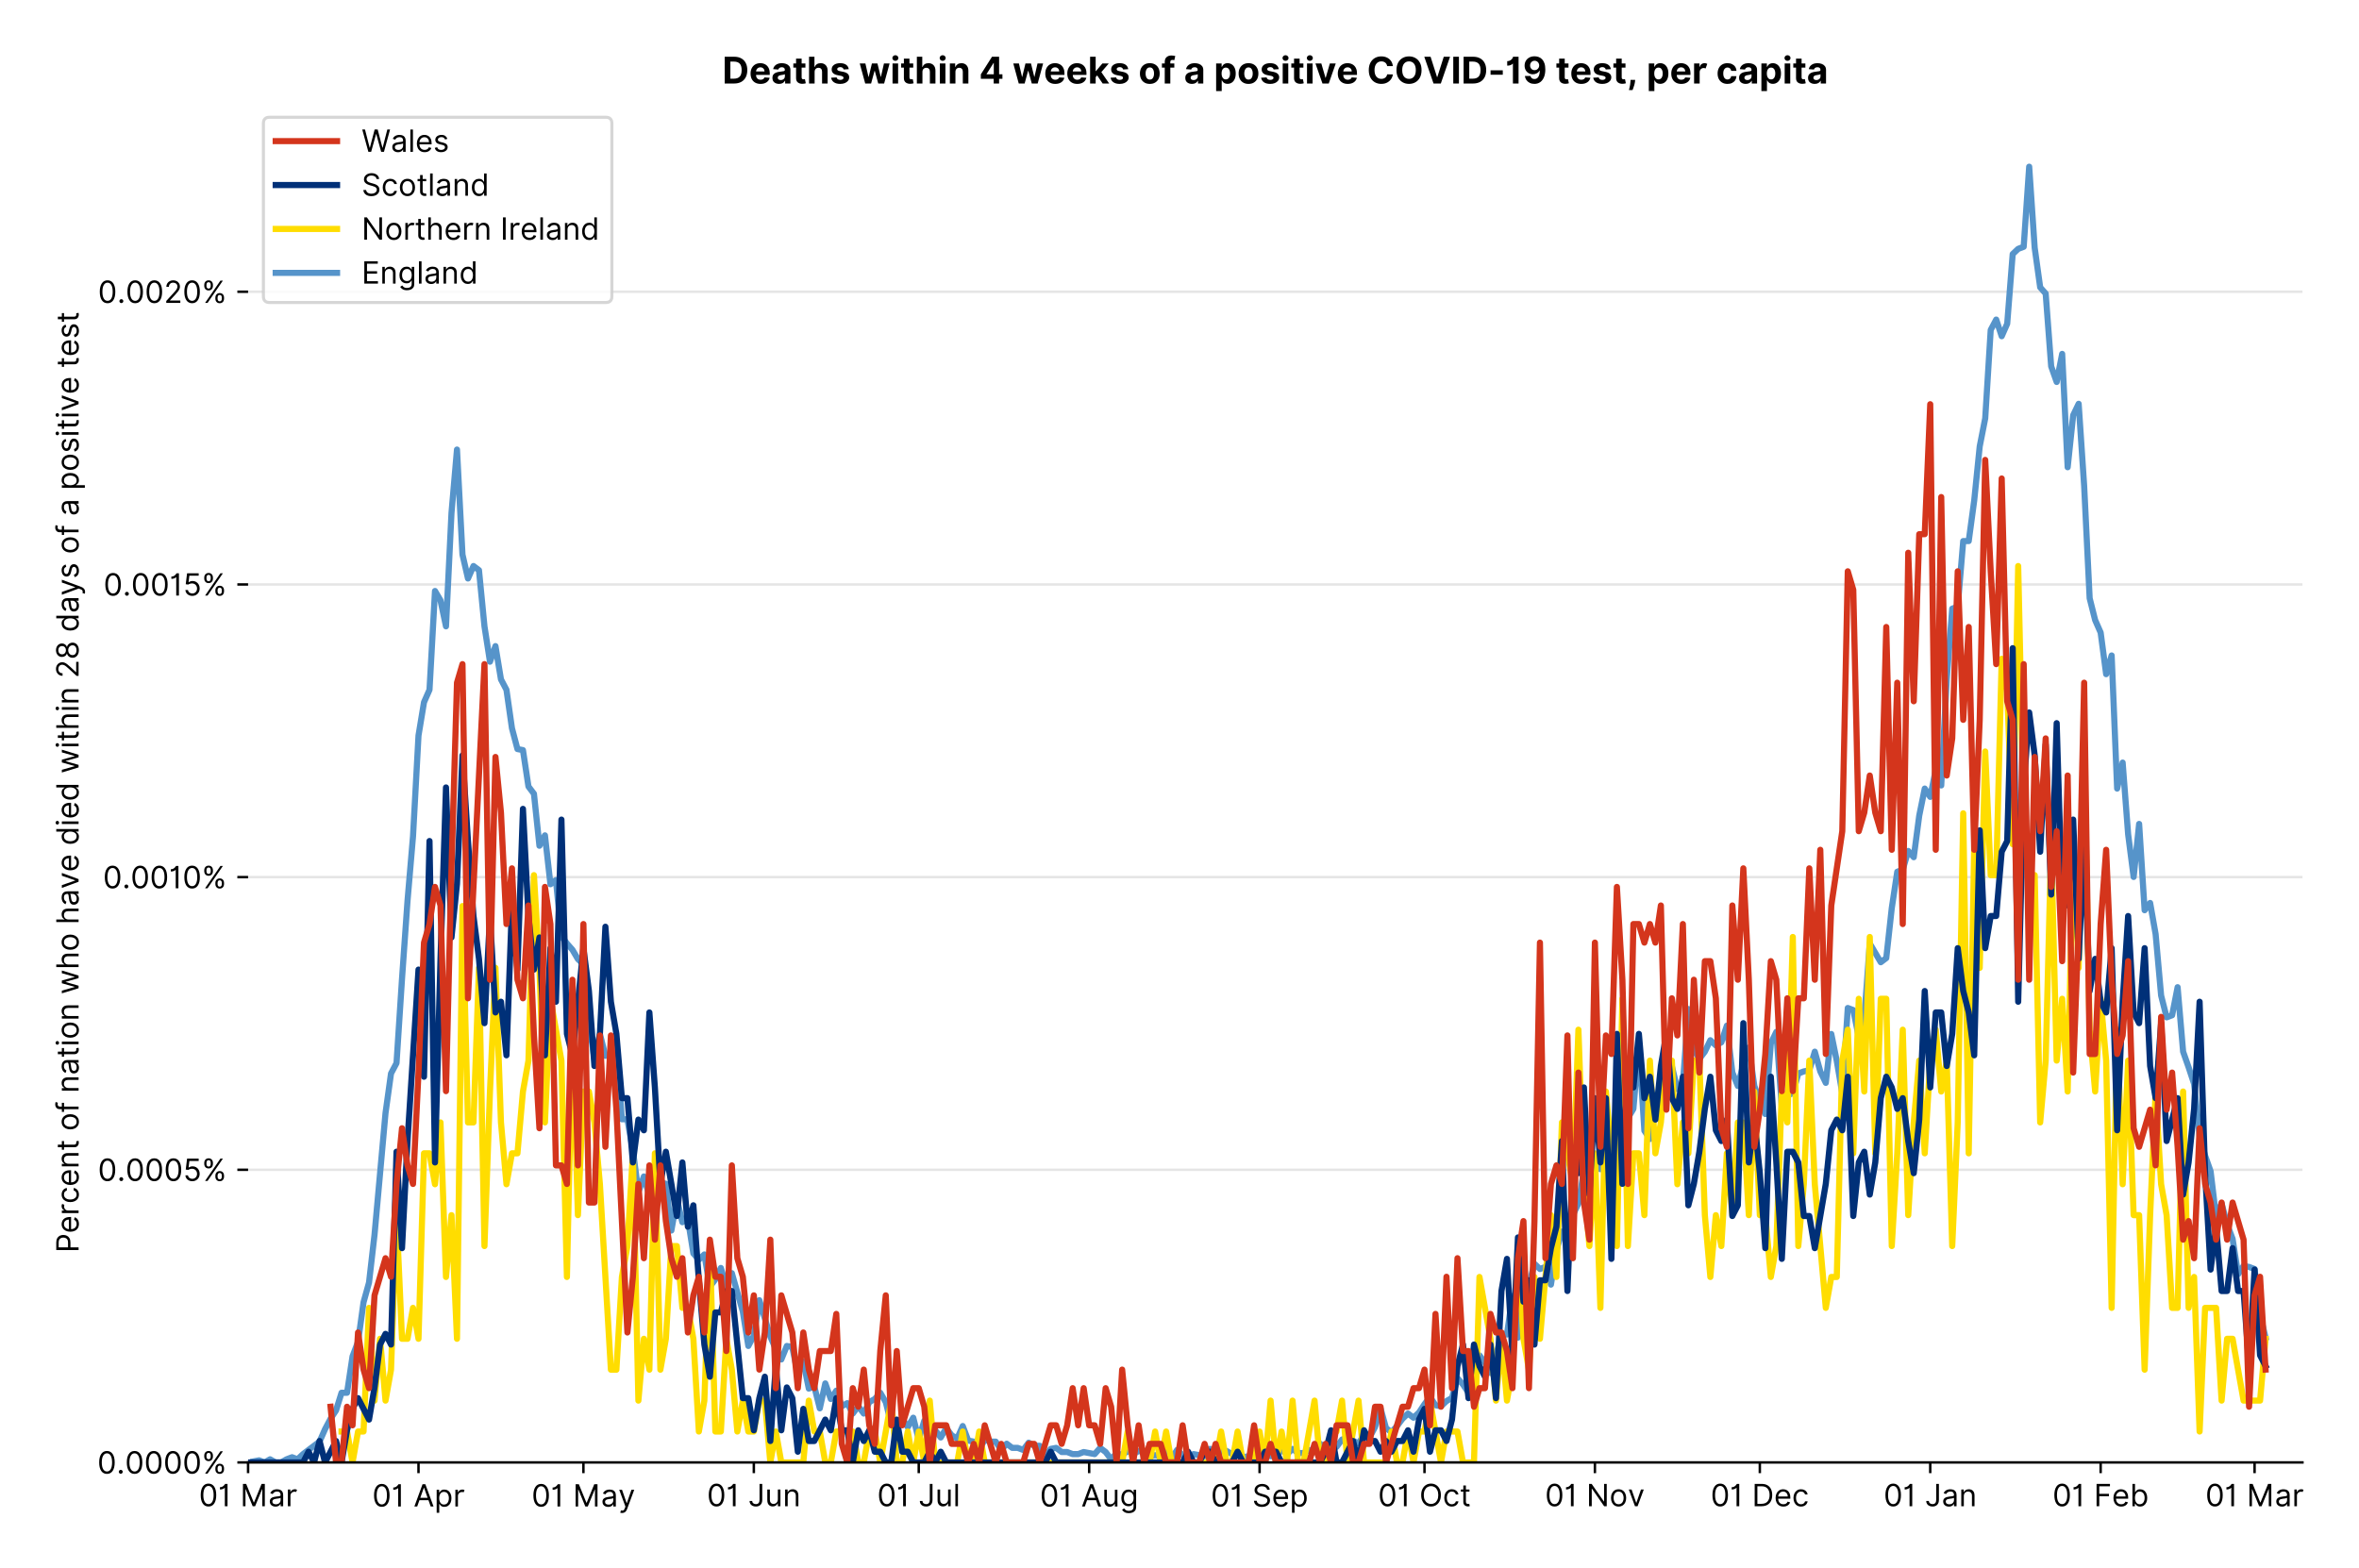 <?xml version="1.0" encoding="utf-8" standalone="no"?>
<!DOCTYPE svg PUBLIC "-//W3C//DTD SVG 1.1//EN"
  "http://www.w3.org/Graphics/SVG/1.1/DTD/svg11.dtd">
<!-- Created with matplotlib (https://matplotlib.org/) -->
<svg version="1.1" viewBox="0 0 768.894 511.276" xmlns="http://www.w3.org/2000/svg" xmlns:xlink="http://www.w3.org/1999/xlink">
 <defs>
  <style type="text/css">*{stroke-linecap:butt;stroke-linejoin:round;}</style>
 </defs>
 <g id="figure_1">
  <g id="patch_1">
   <path d="M 0 511.276 
L 768.894 511.276 
L 768.894 0 
L 0 0 
z
" style="fill:#ffffff;"/>
  </g>
  <g id="axes_1">
   <g id="patch_2">
    <path d="M 80.862 476.745 
L 750.462 476.745 
L 750.462 33.225 
L 80.862 33.225 
z
" style="fill:#ffffff;"/>
   </g>
   <g id="matplotlib.axis_1">
    <g id="xtick_1">
     <g id="line2d_1">
      <defs>
       <path d="M 0 0 
L 0 3.5 
" id="m96e65003e5" style="stroke:#000000;stroke-width:0.8;"/>
      </defs>
      <g>
       <use style="stroke:#000000;stroke-width:0.8;" x="80.862" xlink:href="#m96e65003e5" y="476.745"/>
      </g>
     </g>
     <g id="text_1">
      <!-- 01 Mar -->
      <g transform="translate(64.826 491.018)scale(0.1 -0.1)">
       <defs>
        <path d="M 31.25 -1 
Q 19.219 -1 12.594 8.766 
Q 5.969 18.531 5.969 36.359 
Q 5.969 54.047 12.641 63.875 
Q 19.312 73.719 31.25 73.719 
Q 43.188 73.719 49.859 63.875 
Q 56.531 54.047 56.531 36.359 
Q 56.531 18.531 49.906 8.766 
Q 43.297 -1 31.25 -1 
z
M 31.25 6.812 
Q 39.203 6.812 43.609 14.484 
Q 48.016 22.156 48.016 36.359 
Q 48.016 50.531 43.578 58.281 
Q 39.141 66.047 31.25 66.047 
Q 23.375 66.047 18.922 58.281 
Q 14.484 50.531 14.484 36.359 
Q 14.484 22.156 18.906 14.484 
Q 23.328 6.812 31.25 6.812 
z
" id="Inter-Regular-48"/>
        <path d="M 30.828 72.734 
L 30.828 0 
L 22.016 0 
L 22.016 59.938 
L 21.453 59.938 
Q 20.953 58.953 18.891 57.688 
Q 16.828 56.422 13.562 55.484 
Q 10.297 54.547 6.109 54.547 
L 6.109 61.938 
Q 10.328 61.938 13.422 63.453 
Q 16.516 64.984 18.594 67.047 
Q 20.672 69.109 21.75 70.766 
Q 22.828 72.438 23.016 72.734 
z
" id="Inter-Regular-49"/>
        <path id="Inter-Regular-32"/>
        <path d="M 8.812 72.734 
L 19.312 72.734 
L 44.031 12.359 
L 44.891 12.359 
L 69.609 72.734 
L 80.109 72.734 
L 80.109 0 
L 71.875 0 
L 71.875 55.25 
L 71.172 55.25 
L 48.438 0 
L 40.484 0 
L 17.75 55.25 
L 17.047 55.25 
L 17.047 0 
L 8.812 0 
z
" id="Inter-Regular-77"/>
        <path d="M 23.719 -1.281 
Q 18.531 -1.281 14.312 0.688 
Q 10.094 2.656 7.594 6.406 
Q 5.109 10.156 5.109 15.484 
Q 5.109 20.172 6.953 23.094 
Q 8.812 26.031 11.891 27.703 
Q 14.984 29.375 18.734 30.203 
Q 22.484 31.031 26.281 31.531 
Q 31.25 32.172 34.359 32.5 
Q 37.469 32.844 38.906 33.656 
Q 40.344 34.484 40.344 36.5 
L 40.344 36.797 
Q 40.344 42.047 37.484 44.953 
Q 34.625 47.875 28.844 47.875 
Q 22.828 47.875 19.422 45.234 
Q 16.016 42.609 14.625 39.625 
L 6.672 42.469 
Q 8.812 47.438 12.375 50.219 
Q 15.953 53.016 20.188 54.125 
Q 24.438 55.25 28.547 55.25 
Q 31.188 55.25 34.609 54.625 
Q 38.031 54.016 41.25 52.094 
Q 44.469 50.172 46.594 46.297 
Q 48.719 42.438 48.719 35.938 
L 48.719 0 
L 40.344 0 
L 40.344 7.391 
L 39.922 7.391 
Q 39.062 5.609 37.078 3.578 
Q 35.094 1.562 31.781 0.141 
Q 28.484 -1.281 23.719 -1.281 
z
M 25 6.25 
Q 29.969 6.25 33.391 8.203 
Q 36.828 10.156 38.578 13.234 
Q 40.344 16.328 40.344 19.75 
L 40.344 27.422 
Q 39.812 26.781 38.016 26.266 
Q 36.219 25.75 33.891 25.375 
Q 31.578 25 29.391 24.734 
Q 27.203 24.469 25.859 24.297 
Q 22.594 23.859 19.766 22.922 
Q 16.938 21.984 15.219 20.109 
Q 13.5 18.25 13.5 15.062 
Q 13.5 10.688 16.75 8.469 
Q 20 6.25 25 6.25 
z
" id="Inter-Regular-97"/>
        <path d="M 7.672 0 
L 7.672 54.547 
L 15.766 54.547 
L 15.766 46.312 
L 16.344 46.312 
Q 17.797 50.359 21.703 52.875 
Q 25.609 55.391 30.547 55.391 
Q 32.812 55.391 34.516 54.859 
Q 36.219 54.328 37.5 53.406 
L 34.656 46.312 
Q 33.766 46.766 32.578 47.031 
Q 31.391 47.297 29.828 47.297 
Q 23.859 47.297 19.953 43.656 
Q 16.047 40.016 16.047 34.516 
L 16.047 0 
z
" id="Inter-Regular-114"/>
       </defs>
       <use xlink:href="#Inter-Regular-48"/>
       <use x="62.5" xlink:href="#Inter-Regular-49"/>
       <use x="106.676" xlink:href="#Inter-Regular-32"/>
       <use x="134.801" xlink:href="#Inter-Regular-77"/>
       <use x="225.994" xlink:href="#Inter-Regular-97"/>
       <use x="282.386" xlink:href="#Inter-Regular-114"/>
      </g>
     </g>
    </g>
    <g id="xtick_2">
     <g id="line2d_2">
      <g>
       <use style="stroke:#000000;stroke-width:0.8;" x="136.407" xlink:href="#m96e65003e5" y="476.745"/>
      </g>
     </g>
     <g id="text_2">
      <!-- 01 Apr -->
      <g transform="translate(121.322 491.117)scale(0.1 -0.1)">
       <defs>
        <path d="M 11.797 0 
L 2.562 0 
L 29.266 72.734 
L 38.359 72.734 
L 65.062 0 
L 55.828 0 
L 48.516 20.594 
L 19.109 20.594 
z
M 21.875 28.406 
L 45.734 28.406 
L 34.094 61.219 
L 33.531 61.219 
z
" id="Inter-Regular-65"/>
        <path d="M 7.672 -20.453 
L 7.672 54.547 
L 15.766 54.547 
L 15.766 45.875 
L 16.766 45.875 
Q 17.688 47.297 19.328 49.516 
Q 20.984 51.734 24.094 53.484 
Q 27.203 55.25 32.531 55.25 
Q 39.422 55.25 44.672 51.797 
Q 49.938 48.359 52.875 42.031 
Q 55.828 35.719 55.828 27.125 
Q 55.828 18.469 52.875 12.125 
Q 49.938 5.781 44.703 2.312 
Q 39.484 -1.141 32.672 -1.141 
Q 27.422 -1.141 24.25 0.609 
Q 21.094 2.375 19.391 4.625 
Q 17.688 6.891 16.766 8.375 
L 16.047 8.375 
L 16.047 -20.453 
z
M 15.906 27.266 
Q 15.906 18 19.938 12.188 
Q 23.969 6.391 31.531 6.391 
Q 36.797 6.391 40.328 9.172 
Q 43.859 11.969 45.641 16.703 
Q 47.438 21.453 47.438 27.266 
Q 47.438 33.031 45.672 37.656 
Q 43.922 42.297 40.391 45.016 
Q 36.859 47.734 31.531 47.734 
Q 23.859 47.734 19.875 42.078 
Q 15.906 36.438 15.906 27.266 
z
" id="Inter-Regular-112"/>
       </defs>
       <use xlink:href="#Inter-Regular-48"/>
       <use x="62.5" xlink:href="#Inter-Regular-49"/>
       <use x="106.676" xlink:href="#Inter-Regular-32"/>
       <use x="134.801" xlink:href="#Inter-Regular-65"/>
       <use x="202.415" xlink:href="#Inter-Regular-112"/>
       <use x="263.352" xlink:href="#Inter-Regular-114"/>
      </g>
     </g>
    </g>
    <g id="xtick_3">
     <g id="line2d_3">
      <g>
       <use style="stroke:#000000;stroke-width:0.8;" x="190.16" xlink:href="#m96e65003e5" y="476.745"/>
      </g>
     </g>
     <g id="text_3">
      <!-- 01 May -->
      <g transform="translate(173.257 491.117)scale(0.1 -0.1)">
       <defs>
        <path d="M 12.781 -21.172 
Q 10.656 -21.172 8.984 -20.828 
Q 7.312 -20.484 6.672 -20.172 
L 8.812 -12.781 
Q 13.391 -13.953 16.453 -12.719 
Q 19.531 -11.5 21.734 -5.391 
L 23.578 -0.281 
L 3.406 54.547 
L 12.5 54.547 
L 27.562 11.078 
L 28.125 11.078 
L 43.188 54.547 
L 52.281 54.547 
L 28.844 -8.812 
Q 24.219 -21.172 12.781 -21.172 
z
" id="Inter-Regular-121"/>
       </defs>
       <use xlink:href="#Inter-Regular-48"/>
       <use x="62.5" xlink:href="#Inter-Regular-49"/>
       <use x="106.676" xlink:href="#Inter-Regular-32"/>
       <use x="134.801" xlink:href="#Inter-Regular-77"/>
       <use x="225.994" xlink:href="#Inter-Regular-97"/>
       <use x="282.386" xlink:href="#Inter-Regular-121"/>
      </g>
     </g>
    </g>
    <g id="xtick_4">
     <g id="line2d_4">
      <g>
       <use style="stroke:#000000;stroke-width:0.8;" x="245.705" xlink:href="#m96e65003e5" y="476.745"/>
      </g>
     </g>
     <g id="text_4">
      <!-- 01 Jun -->
      <g transform="translate(230.421 491.018)scale(0.1 -0.1)">
       <defs>
        <path d="M 36.656 72.734 
L 45.453 72.734 
L 45.453 20.734 
Q 45.453 10.266 39.828 4.625 
Q 34.203 -1 24.719 -1 
Q 18.75 -1 14.094 1.188 
Q 9.453 3.375 6.781 7.422 
Q 4.125 11.469 4.125 17.047 
L 12.781 17.047 
Q 12.781 12.422 16.156 9.609 
Q 19.531 6.812 24.719 6.812 
Q 30.438 6.812 33.547 10.375 
Q 36.656 13.953 36.656 20.734 
z
" id="Inter-Regular-74"/>
        <path d="M 42.047 22.297 
L 42.047 54.547 
L 50.422 54.547 
L 50.422 0 
L 42.047 0 
L 42.047 9.234 
L 41.484 9.234 
Q 39.562 5.078 35.516 2.188 
Q 31.469 -0.703 25.281 -0.703 
Q 17.609 -0.703 12.641 4.375 
Q 7.672 9.453 7.672 19.891 
L 7.672 54.547 
L 16.047 54.547 
L 16.047 20.453 
Q 16.047 14.484 19.406 10.938 
Q 22.766 7.391 27.984 7.391 
Q 31.109 7.391 34.359 8.984 
Q 37.609 10.578 39.828 13.875 
Q 42.047 17.188 42.047 22.297 
z
" id="Inter-Regular-117"/>
        <path d="M 16.047 32.812 
L 16.047 0 
L 7.672 0 
L 7.672 54.547 
L 15.766 54.547 
L 15.766 46.016 
L 16.484 46.016 
Q 18.391 50.172 22.297 52.703 
Q 26.203 55.25 32.391 55.25 
Q 40.656 55.25 45.75 50.172 
Q 50.859 45.094 50.859 34.656 
L 50.859 0 
L 42.469 0 
L 42.469 34.094 
Q 42.469 40.516 39.125 44.125 
Q 35.797 47.734 29.969 47.734 
Q 23.969 47.734 20 43.844 
Q 16.047 39.953 16.047 32.812 
z
" id="Inter-Regular-110"/>
       </defs>
       <use xlink:href="#Inter-Regular-48"/>
       <use x="62.5" xlink:href="#Inter-Regular-49"/>
       <use x="106.676" xlink:href="#Inter-Regular-32"/>
       <use x="134.801" xlink:href="#Inter-Regular-74"/>
       <use x="189.063" xlink:href="#Inter-Regular-117"/>
       <use x="247.159" xlink:href="#Inter-Regular-110"/>
      </g>
     </g>
    </g>
    <g id="xtick_5">
     <g id="line2d_5">
      <g>
       <use style="stroke:#000000;stroke-width:0.8;" x="299.458" xlink:href="#m96e65003e5" y="476.745"/>
      </g>
     </g>
     <g id="text_5">
      <!-- 01 Jul -->
      <g transform="translate(285.914 491.018)scale(0.1 -0.1)">
       <defs>
        <path d="M 16.047 72.734 
L 16.047 0 
L 7.672 0 
L 7.672 72.734 
z
" id="Inter-Regular-108"/>
       </defs>
       <use xlink:href="#Inter-Regular-48"/>
       <use x="62.5" xlink:href="#Inter-Regular-49"/>
       <use x="106.676" xlink:href="#Inter-Regular-32"/>
       <use x="134.801" xlink:href="#Inter-Regular-74"/>
       <use x="189.063" xlink:href="#Inter-Regular-117"/>
       <use x="247.159" xlink:href="#Inter-Regular-108"/>
      </g>
     </g>
    </g>
    <g id="xtick_6">
     <g id="line2d_6">
      <g>
       <use style="stroke:#000000;stroke-width:0.8;" x="355.003" xlink:href="#m96e65003e5" y="476.745"/>
      </g>
     </g>
     <g id="text_6">
      <!-- 01 Aug -->
      <g transform="translate(338.931 491.117)scale(0.1 -0.1)">
       <defs>
        <path d="M 29.688 -21.594 
Q 20.562 -21.594 15.25 -18.266 
Q 9.938 -14.953 7.391 -10.656 
L 14.062 -5.969 
Q 15.203 -7.453 16.938 -9.391 
Q 18.688 -11.328 21.719 -12.766 
Q 24.75 -14.203 29.688 -14.203 
Q 36.297 -14.203 40.594 -11 
Q 44.891 -7.812 44.891 -1 
L 44.891 10.078 
L 44.172 10.078 
Q 43.25 8.594 41.562 6.406 
Q 39.875 4.219 36.734 2.531 
Q 33.594 0.859 28.266 0.859 
Q 21.656 0.859 16.422 3.984 
Q 11.188 7.109 8.141 13.062 
Q 5.109 19.031 5.109 27.562 
Q 5.109 35.938 8.062 42.172 
Q 11.016 48.406 16.266 51.828 
Q 21.516 55.25 28.406 55.25 
Q 33.734 55.25 36.875 53.484 
Q 40.016 51.734 41.703 49.516 
Q 43.391 47.297 44.312 45.875 
L 45.172 45.875 
L 45.172 54.547 
L 53.266 54.547 
L 53.266 -1.562 
Q 53.266 -8.594 50.078 -13.016 
Q 46.906 -17.438 41.562 -19.516 
Q 36.219 -21.594 29.688 -21.594 
z
M 29.406 8.375 
Q 36.969 8.375 41 13.5 
Q 45.031 18.641 45.031 27.703 
Q 45.031 36.547 41.047 42.141 
Q 37.078 47.734 29.406 47.734 
Q 24.078 47.734 20.547 45.031 
Q 17.016 42.328 15.25 37.781 
Q 13.5 33.234 13.5 27.703 
Q 13.5 19.172 17.5 13.766 
Q 21.516 8.375 29.406 8.375 
z
" id="Inter-Regular-103"/>
       </defs>
       <use xlink:href="#Inter-Regular-48"/>
       <use x="62.5" xlink:href="#Inter-Regular-49"/>
       <use x="106.676" xlink:href="#Inter-Regular-32"/>
       <use x="134.801" xlink:href="#Inter-Regular-65"/>
       <use x="202.415" xlink:href="#Inter-Regular-117"/>
       <use x="260.511" xlink:href="#Inter-Regular-103"/>
      </g>
     </g>
    </g>
    <g id="xtick_7">
     <g id="line2d_7">
      <g>
       <use style="stroke:#000000;stroke-width:0.8;" x="410.547" xlink:href="#m96e65003e5" y="476.745"/>
      </g>
     </g>
     <g id="text_7">
      <!-- 01 Sep -->
      <g transform="translate(394.66 491.117)scale(0.1 -0.1)">
       <defs>
        <path d="M 48.578 54.547 
Q 47.938 59.938 43.391 62.922 
Q 38.844 65.906 32.25 65.906 
Q 25 65.906 20.594 62.484 
Q 16.188 59.062 16.188 53.828 
Q 16.188 49.922 18.578 47.531 
Q 20.984 45.141 24.266 43.797 
Q 27.562 42.469 30.25 41.766 
L 37.641 39.766 
Q 40.484 39.031 43.984 37.719 
Q 47.484 36.406 50.688 34.141 
Q 53.906 31.891 56 28.375 
Q 58.094 24.859 58.094 19.75 
Q 58.094 13.844 55.016 9.078 
Q 51.953 4.328 46.078 1.516 
Q 40.203 -1.281 31.812 -1.281 
Q 20.094 -1.281 13.203 4.25 
Q 6.328 9.797 5.688 18.75 
L 14.781 18.75 
Q 15.125 14.625 17.562 11.938 
Q 20 9.266 23.734 7.969 
Q 27.484 6.672 31.812 6.672 
Q 36.859 6.672 40.875 8.328 
Q 44.891 9.984 47.234 12.938 
Q 49.578 15.906 49.578 19.891 
Q 49.578 23.516 47.547 25.781 
Q 45.531 28.047 42.219 29.469 
Q 38.922 30.891 35.094 31.953 
L 26.141 34.516 
Q 17.609 36.969 12.641 41.516 
Q 7.672 46.062 7.672 53.406 
Q 7.672 59.516 10.984 64.078 
Q 14.312 68.641 19.938 71.172 
Q 25.562 73.719 32.531 73.719 
Q 39.562 73.719 45.031 71.219 
Q 50.5 68.719 53.703 64.375 
Q 56.922 60.047 57.109 54.547 
z
" id="Inter-Regular-83"/>
        <path d="M 30.547 -1.141 
Q 22.656 -1.141 16.953 2.359 
Q 11.266 5.859 8.188 12.156 
Q 5.109 18.469 5.109 26.844 
Q 5.109 35.234 8.188 41.641 
Q 11.266 48.047 16.781 51.641 
Q 22.297 55.25 29.688 55.25 
Q 33.953 55.25 38.109 53.828 
Q 42.266 52.422 45.672 49.234 
Q 49.078 46.062 51.094 40.844 
Q 53.125 35.625 53.125 27.984 
L 53.125 24.438 
L 13.531 24.438 
Q 13.812 15.703 18.484 11.047 
Q 23.156 6.391 30.547 6.391 
Q 35.484 6.391 39.031 8.516 
Q 42.578 10.656 44.172 14.922 
L 52.281 12.641 
Q 50.359 6.469 44.594 2.656 
Q 38.844 -1.141 30.547 -1.141 
z
M 13.531 31.672 
L 44.609 31.672 
Q 44.609 38.594 40.547 43.156 
Q 36.5 47.734 29.688 47.734 
Q 24.891 47.734 21.375 45.484 
Q 17.859 43.25 15.828 39.578 
Q 13.812 35.906 13.531 31.672 
z
" id="Inter-Regular-101"/>
       </defs>
       <use xlink:href="#Inter-Regular-48"/>
       <use x="62.5" xlink:href="#Inter-Regular-49"/>
       <use x="106.676" xlink:href="#Inter-Regular-32"/>
       <use x="134.801" xlink:href="#Inter-Regular-83"/>
       <use x="198.58" xlink:href="#Inter-Regular-101"/>
       <use x="256.818" xlink:href="#Inter-Regular-112"/>
      </g>
     </g>
    </g>
    <g id="xtick_8">
     <g id="line2d_8">
      <g>
       <use style="stroke:#000000;stroke-width:0.8;" x="464.3" xlink:href="#m96e65003e5" y="476.745"/>
      </g>
     </g>
     <g id="text_8">
      <!-- 01 Oct -->
      <g transform="translate(449.144 491.018)scale(0.1 -0.1)">
       <defs>
        <path d="M 70.172 36.359 
Q 70.172 24.859 66.016 16.469 
Q 61.859 8.094 54.609 3.547 
Q 47.375 -1 38.062 -1 
Q 28.766 -1 21.516 3.547 
Q 14.281 8.094 10.125 16.469 
Q 5.969 24.859 5.969 36.359 
Q 5.969 47.875 10.125 56.25 
Q 14.281 64.625 21.516 69.172 
Q 28.766 73.719 38.062 73.719 
Q 47.375 73.719 54.609 69.172 
Q 61.859 64.625 66.016 56.25 
Q 70.172 47.875 70.172 36.359 
z
M 61.656 36.359 
Q 61.656 45.812 58.5 52.312 
Q 55.359 58.812 50.016 62.141 
Q 44.672 65.484 38.062 65.484 
Q 31.469 65.484 26.125 62.141 
Q 20.781 58.812 17.625 52.312 
Q 14.484 45.812 14.484 36.359 
Q 14.484 26.922 17.625 20.422 
Q 20.781 13.922 26.125 10.578 
Q 31.469 7.25 38.062 7.25 
Q 44.672 7.25 50.016 10.578 
Q 55.359 13.922 58.5 20.422 
Q 61.656 26.922 61.656 36.359 
z
" id="Inter-Regular-79"/>
        <path d="M 29.828 -1.141 
Q 22.156 -1.141 16.609 2.484 
Q 11.078 6.109 8.094 12.469 
Q 5.109 18.828 5.109 26.984 
Q 5.109 35.297 8.188 41.672 
Q 11.266 48.047 16.781 51.641 
Q 22.297 55.25 29.688 55.25 
Q 35.438 55.25 40.047 53.125 
Q 44.672 51 47.609 47.156 
Q 50.562 43.328 51.281 38.203 
L 42.906 38.203 
Q 41.938 41.938 38.656 44.828 
Q 35.375 47.734 29.828 47.734 
Q 22.484 47.734 17.984 42.141 
Q 13.5 36.547 13.5 27.266 
Q 13.5 17.797 17.938 12.094 
Q 22.375 6.391 29.828 6.391 
Q 34.734 6.391 38.234 8.906 
Q 41.734 11.438 42.906 15.906 
L 51.281 15.906 
Q 50.562 11.078 47.781 7.219 
Q 45 3.375 40.438 1.109 
Q 35.875 -1.141 29.828 -1.141 
z
" id="Inter-Regular-99"/>
        <path d="M 31.391 54.547 
L 31.391 47.438 
L 19.75 47.438 
L 19.75 15.625 
Q 19.75 12.078 20.797 10.312 
Q 21.844 8.562 23.484 7.969 
Q 25.141 7.391 26.984 7.391 
Q 28.375 7.391 29.266 7.547 
Q 30.156 7.703 30.688 7.812 
L 32.391 0.281 
Q 31.531 -0.031 30 -0.359 
Q 28.484 -0.703 26.141 -0.703 
Q 22.594 -0.703 19.188 0.812 
Q 15.797 2.344 13.578 5.469 
Q 11.359 8.594 11.359 13.359 
L 11.359 47.438 
L 3.125 47.438 
L 3.125 54.547 
L 11.359 54.547 
L 11.359 67.609 
L 19.75 67.609 
L 19.75 54.547 
z
" id="Inter-Regular-116"/>
       </defs>
       <use xlink:href="#Inter-Regular-48"/>
       <use x="62.5" xlink:href="#Inter-Regular-49"/>
       <use x="106.676" xlink:href="#Inter-Regular-32"/>
       <use x="134.801" xlink:href="#Inter-Regular-79"/>
       <use x="210.938" xlink:href="#Inter-Regular-99"/>
       <use x="266.761" xlink:href="#Inter-Regular-116"/>
      </g>
     </g>
    </g>
    <g id="xtick_9">
     <g id="line2d_9">
      <g>
       <use style="stroke:#000000;stroke-width:0.8;" x="519.845" xlink:href="#m96e65003e5" y="476.745"/>
      </g>
     </g>
     <g id="text_9">
      <!-- 01 Nov -->
      <g transform="translate(503.574 491.018)scale(0.1 -0.1)">
       <defs>
        <path d="M 66.484 72.734 
L 66.484 0 
L 57.953 0 
L 18.328 57.109 
L 17.609 57.109 
L 17.609 0 
L 8.812 0 
L 8.812 72.734 
L 17.328 72.734 
L 57.109 15.484 
L 57.812 15.484 
L 57.812 72.734 
z
" id="Inter-Regular-78"/>
        <path d="M 29.828 -1.141 
Q 22.438 -1.141 16.875 2.375 
Q 11.328 5.891 8.219 12.203 
Q 5.109 18.531 5.109 26.984 
Q 5.109 35.516 8.219 41.859 
Q 11.328 48.219 16.875 51.734 
Q 22.438 55.25 29.828 55.25 
Q 37.219 55.25 42.766 51.734 
Q 48.328 48.219 51.438 41.859 
Q 54.547 35.516 54.547 26.984 
Q 54.547 18.531 51.438 12.203 
Q 48.328 5.891 42.766 2.375 
Q 37.219 -1.141 29.828 -1.141 
z
M 29.828 6.391 
Q 35.438 6.391 39.062 9.266 
Q 42.688 12.141 44.422 16.828 
Q 46.172 21.516 46.172 26.984 
Q 46.172 32.453 44.422 37.172 
Q 42.688 41.906 39.062 44.812 
Q 35.438 47.734 29.828 47.734 
Q 24.219 47.734 20.594 44.812 
Q 16.969 41.906 15.234 37.172 
Q 13.5 32.453 13.5 26.984 
Q 13.5 21.516 15.234 16.828 
Q 16.969 12.141 20.594 9.266 
Q 24.219 6.391 29.828 6.391 
z
" id="Inter-Regular-111"/>
        <path d="M 52.281 54.547 
L 32.109 0 
L 23.578 0 
L 3.406 54.547 
L 12.5 54.547 
L 27.562 11.078 
L 28.125 11.078 
L 43.188 54.547 
z
" id="Inter-Regular-118"/>
       </defs>
       <use xlink:href="#Inter-Regular-48"/>
       <use x="62.5" xlink:href="#Inter-Regular-49"/>
       <use x="106.676" xlink:href="#Inter-Regular-32"/>
       <use x="134.801" xlink:href="#Inter-Regular-78"/>
       <use x="210.085" xlink:href="#Inter-Regular-111"/>
       <use x="269.744" xlink:href="#Inter-Regular-118"/>
      </g>
     </g>
    </g>
    <g id="xtick_10">
     <g id="line2d_10">
      <g>
       <use style="stroke:#000000;stroke-width:0.8;" x="573.598" xlink:href="#m96e65003e5" y="476.745"/>
      </g>
     </g>
     <g id="text_10">
      <!-- 01 Dec -->
      <g transform="translate(557.561 491.018)scale(0.1 -0.1)">
       <defs>
        <path d="M 31.25 0 
L 8.812 0 
L 8.812 72.734 
L 32.25 72.734 
Q 42.828 72.734 50.359 68.375 
Q 57.891 64.031 61.891 55.906 
Q 65.906 47.797 65.906 36.5 
Q 65.906 25.141 61.859 16.953 
Q 57.812 8.766 50.062 4.375 
Q 42.328 0 31.25 0 
z
M 17.609 7.812 
L 30.688 7.812 
Q 44.219 7.812 50.797 15.5 
Q 57.391 23.188 57.391 36.5 
Q 57.391 49.719 50.922 57.312 
Q 44.469 64.922 31.672 64.922 
L 17.609 64.922 
z
" id="Inter-Regular-68"/>
       </defs>
       <use xlink:href="#Inter-Regular-48"/>
       <use x="62.5" xlink:href="#Inter-Regular-49"/>
       <use x="106.676" xlink:href="#Inter-Regular-32"/>
       <use x="134.801" xlink:href="#Inter-Regular-68"/>
       <use x="206.676" xlink:href="#Inter-Regular-101"/>
       <use x="264.915" xlink:href="#Inter-Regular-99"/>
      </g>
     </g>
    </g>
    <g id="xtick_11">
     <g id="line2d_11">
      <g>
       <use style="stroke:#000000;stroke-width:0.8;" x="629.143" xlink:href="#m96e65003e5" y="476.745"/>
      </g>
     </g>
     <g id="text_11">
      <!-- 01 Jan -->
      <g transform="translate(613.944 491.018)scale(0.1 -0.1)">
       <use xlink:href="#Inter-Regular-48"/>
       <use x="62.5" xlink:href="#Inter-Regular-49"/>
       <use x="106.676" xlink:href="#Inter-Regular-32"/>
       <use x="134.801" xlink:href="#Inter-Regular-74"/>
       <use x="189.063" xlink:href="#Inter-Regular-97"/>
       <use x="245.455" xlink:href="#Inter-Regular-110"/>
      </g>
     </g>
    </g>
    <g id="xtick_12">
     <g id="line2d_12">
      <g>
       <use style="stroke:#000000;stroke-width:0.8;" x="684.688" xlink:href="#m96e65003e5" y="476.745"/>
      </g>
     </g>
     <g id="text_12">
      <!-- 01 Feb -->
      <g transform="translate(668.999 491.018)scale(0.1 -0.1)">
       <defs>
        <path d="M 8.812 0 
L 8.812 72.734 
L 52.422 72.734 
L 52.422 64.922 
L 17.609 64.922 
L 17.609 40.344 
L 49.156 40.344 
L 49.156 32.531 
L 17.609 32.531 
L 17.609 0 
z
" id="Inter-Regular-70"/>
        <path d="M 8.812 0 
L 8.812 72.734 
L 17.188 72.734 
L 17.188 45.875 
L 17.906 45.875 
Q 18.828 47.297 20.469 49.516 
Q 22.125 51.734 25.234 53.484 
Q 28.344 55.25 33.672 55.25 
Q 40.562 55.25 45.812 51.797 
Q 51.062 48.359 54.016 42.031 
Q 56.969 35.719 56.969 27.125 
Q 56.969 18.469 54.016 12.125 
Q 51.062 5.781 45.844 2.312 
Q 40.625 -1.141 33.812 -1.141 
Q 28.547 -1.141 25.391 0.609 
Q 22.234 2.375 20.531 4.625 
Q 18.828 6.891 17.906 8.375 
L 16.906 8.375 
L 16.906 0 
z
M 17.047 27.266 
Q 17.047 18 21.078 12.188 
Q 25.109 6.391 32.672 6.391 
Q 37.922 6.391 41.453 9.172 
Q 45 11.969 46.781 16.703 
Q 48.578 21.453 48.578 27.266 
Q 48.578 33.031 46.812 37.656 
Q 45.062 42.297 41.531 45.016 
Q 38 47.734 32.672 47.734 
Q 25 47.734 21.016 42.078 
Q 17.047 36.438 17.047 27.266 
z
" id="Inter-Regular-98"/>
       </defs>
       <use xlink:href="#Inter-Regular-48"/>
       <use x="62.5" xlink:href="#Inter-Regular-49"/>
       <use x="106.676" xlink:href="#Inter-Regular-32"/>
       <use x="134.801" xlink:href="#Inter-Regular-70"/>
       <use x="193.466" xlink:href="#Inter-Regular-101"/>
       <use x="251.705" xlink:href="#Inter-Regular-98"/>
      </g>
     </g>
    </g>
    <g id="xtick_13">
     <g id="line2d_13">
      <g>
       <use style="stroke:#000000;stroke-width:0.8;" x="734.857" xlink:href="#m96e65003e5" y="476.745"/>
      </g>
     </g>
     <g id="text_13">
      <!-- 01 Mar -->
      <g transform="translate(718.82 491.018)scale(0.1 -0.1)">
       <use xlink:href="#Inter-Regular-48"/>
       <use x="62.5" xlink:href="#Inter-Regular-49"/>
       <use x="106.676" xlink:href="#Inter-Regular-32"/>
       <use x="134.801" xlink:href="#Inter-Regular-77"/>
       <use x="225.994" xlink:href="#Inter-Regular-97"/>
       <use x="282.386" xlink:href="#Inter-Regular-114"/>
      </g>
     </g>
    </g>
   </g>
   <g id="matplotlib.axis_2">
    <g id="ytick_1">
     <g id="line2d_14">
      <path clip-path="url(#p03c306dd99)" d="M 80.862 476.745 
L 750.462 476.745 
" style="fill:none;stroke:#e5e5e5;stroke-linecap:square;stroke-width:0.8;"/>
     </g>
     <g id="line2d_15">
      <defs>
       <path d="M 0 0 
L -3.5 0 
" id="m9915836454" style="stroke:#000000;stroke-width:0.8;"/>
      </defs>
      <g>
       <use style="stroke:#000000;stroke-width:0.8;" x="80.862" xlink:href="#m9915836454" y="476.745"/>
      </g>
     </g>
     <g id="text_14">
      <!-- 0.0000% -->
      <g transform="translate(31.731 480.382)scale(0.1 -0.1)">
       <defs>
        <path d="M 13.781 -0.562 
Q 11.156 -0.562 9.266 1.312 
Q 7.391 3.203 7.391 5.828 
Q 7.391 8.453 9.266 10.328 
Q 11.156 12.219 13.781 12.219 
Q 16.406 12.219 18.281 10.328 
Q 20.172 8.453 20.172 5.828 
Q 20.172 3.203 18.281 1.312 
Q 16.406 -0.562 13.781 -0.562 
z
" id="Inter-Regular-46"/>
        <path d="M 44.609 13.641 
L 44.609 17.469 
Q 44.609 21.453 46.25 24.766 
Q 47.906 28.094 51.078 30.094 
Q 54.266 32.109 58.812 32.109 
Q 63.422 32.109 66.547 30.094 
Q 69.672 28.094 71.266 24.766 
Q 72.875 21.453 72.875 17.469 
L 72.875 13.641 
Q 72.875 9.656 71.25 6.328 
Q 69.641 3.016 66.5 1 
Q 63.359 -1 58.812 -1 
Q 54.188 -1 51.031 1 
Q 47.875 3.016 46.234 6.328 
Q 44.609 9.656 44.609 13.641 
z
M 8.375 55.25 
L 8.375 59.094 
Q 8.375 63.062 10.031 66.375 
Q 11.688 69.703 14.859 71.703 
Q 18.047 73.719 22.594 73.719 
Q 27.203 73.719 30.328 71.703 
Q 33.453 69.703 35.047 66.375 
Q 36.656 63.062 36.656 59.094 
L 36.656 55.25 
Q 36.656 51.281 35.031 47.953 
Q 33.422 44.641 30.266 42.625 
Q 27.125 40.625 22.594 40.625 
Q 17.969 40.625 14.812 42.625 
Q 11.656 44.641 10.016 47.953 
Q 8.375 51.281 8.375 55.25 
z
M 11.078 0 
L 61.078 72.734 
L 69.172 72.734 
L 19.172 0 
z
M 51.844 17.469 
L 51.844 13.641 
Q 51.844 10.328 53.406 7.719 
Q 54.969 5.109 58.812 5.109 
Q 62.531 5.109 64.078 7.719 
Q 65.625 10.328 65.625 13.641 
L 65.625 17.469 
Q 65.625 20.781 64.125 23.391 
Q 62.641 26 58.812 26 
Q 55.078 26 53.453 23.391 
Q 51.844 20.781 51.844 17.469 
z
M 15.625 59.094 
L 15.625 55.25 
Q 15.625 51.953 17.188 49.344 
Q 18.75 46.734 22.594 46.734 
Q 26.312 46.734 27.859 49.344 
Q 29.406 51.953 29.406 55.25 
L 29.406 59.094 
Q 29.406 62.391 27.906 65 
Q 26.422 67.609 22.594 67.609 
Q 18.859 67.609 17.234 65 
Q 15.625 62.391 15.625 59.094 
z
" id="Inter-Regular-37"/>
       </defs>
       <use xlink:href="#Inter-Regular-48"/>
       <use x="62.5" xlink:href="#Inter-Regular-46"/>
       <use x="90.057" xlink:href="#Inter-Regular-48"/>
       <use x="152.557" xlink:href="#Inter-Regular-48"/>
       <use x="215.057" xlink:href="#Inter-Regular-48"/>
       <use x="277.557" xlink:href="#Inter-Regular-48"/>
       <use x="340.057" xlink:href="#Inter-Regular-37"/>
      </g>
     </g>
    </g>
    <g id="ytick_2">
     <g id="line2d_16">
      <path clip-path="url(#p03c306dd99)" d="M 80.862 381.337 
L 750.462 381.337 
" style="fill:none;stroke:#e5e5e5;stroke-linecap:square;stroke-width:0.8;"/>
     </g>
     <g id="line2d_17">
      <g>
       <use style="stroke:#000000;stroke-width:0.8;" x="80.862" xlink:href="#m9915836454" y="381.337"/>
      </g>
     </g>
     <g id="text_15">
      <!-- 0.0005% -->
      <g transform="translate(31.902 384.974)scale(0.1 -0.1)">
       <defs>
        <path d="M 30.25 -1 
Q 24 -1 19 1.484 
Q 14 3.984 10.969 8.312 
Q 7.953 12.641 7.672 18.188 
L 16.188 18.188 
Q 16.688 13.25 20.688 10.031 
Q 24.688 6.812 30.25 6.812 
Q 34.734 6.812 38.234 8.906 
Q 41.734 11.016 43.734 14.688 
Q 45.734 18.359 45.734 23.016 
Q 45.734 27.766 43.656 31.516 
Q 41.578 35.266 37.953 37.422 
Q 34.344 39.594 29.688 39.625 
Q 26.344 39.672 22.828 38.625 
Q 19.312 37.578 17.047 35.938 
L 8.812 36.938 
L 13.219 72.734 
L 51 72.734 
L 51 64.922 
L 20.594 64.922 
L 18.047 43.469 
L 18.469 43.469 
Q 20.703 45.234 24.078 46.406 
Q 27.453 47.578 31.109 47.578 
Q 37.781 47.578 43.016 44.406 
Q 48.266 41.234 51.266 35.719 
Q 54.266 30.219 54.266 23.156 
Q 54.266 16.188 51.156 10.734 
Q 48.047 5.297 42.609 2.141 
Q 37.188 -1 30.25 -1 
z
" id="Inter-Regular-53"/>
       </defs>
       <use xlink:href="#Inter-Regular-48"/>
       <use x="62.5" xlink:href="#Inter-Regular-46"/>
       <use x="90.057" xlink:href="#Inter-Regular-48"/>
       <use x="152.557" xlink:href="#Inter-Regular-48"/>
       <use x="215.057" xlink:href="#Inter-Regular-48"/>
       <use x="277.557" xlink:href="#Inter-Regular-53"/>
       <use x="338.352" xlink:href="#Inter-Regular-37"/>
      </g>
     </g>
    </g>
    <g id="ytick_3">
     <g id="line2d_18">
      <path clip-path="url(#p03c306dd99)" d="M 80.862 285.929 
L 750.462 285.929 
" style="fill:none;stroke:#e5e5e5;stroke-linecap:square;stroke-width:0.8;"/>
     </g>
     <g id="line2d_19">
      <g>
       <use style="stroke:#000000;stroke-width:0.8;" x="80.862" xlink:href="#m9915836454" y="285.929"/>
      </g>
     </g>
     <g id="text_16">
      <!-- 0.0010% -->
      <g transform="translate(33.564 289.566)scale(0.1 -0.1)">
       <use xlink:href="#Inter-Regular-48"/>
       <use x="62.5" xlink:href="#Inter-Regular-46"/>
       <use x="90.057" xlink:href="#Inter-Regular-48"/>
       <use x="152.557" xlink:href="#Inter-Regular-48"/>
       <use x="215.057" xlink:href="#Inter-Regular-49"/>
       <use x="259.233" xlink:href="#Inter-Regular-48"/>
       <use x="321.733" xlink:href="#Inter-Regular-37"/>
      </g>
     </g>
    </g>
    <g id="ytick_4">
     <g id="line2d_20">
      <path clip-path="url(#p03c306dd99)" d="M 80.862 190.522 
L 750.462 190.522 
" style="fill:none;stroke:#e5e5e5;stroke-linecap:square;stroke-width:0.8;"/>
     </g>
     <g id="line2d_21">
      <g>
       <use style="stroke:#000000;stroke-width:0.8;" x="80.862" xlink:href="#m9915836454" y="190.522"/>
      </g>
     </g>
     <g id="text_17">
      <!-- 0.0015% -->
      <g transform="translate(33.734 194.158)scale(0.1 -0.1)">
       <use xlink:href="#Inter-Regular-48"/>
       <use x="62.5" xlink:href="#Inter-Regular-46"/>
       <use x="90.057" xlink:href="#Inter-Regular-48"/>
       <use x="152.557" xlink:href="#Inter-Regular-48"/>
       <use x="215.057" xlink:href="#Inter-Regular-49"/>
       <use x="259.233" xlink:href="#Inter-Regular-53"/>
       <use x="320.028" xlink:href="#Inter-Regular-37"/>
      </g>
     </g>
    </g>
    <g id="ytick_5">
     <g id="line2d_22">
      <path clip-path="url(#p03c306dd99)" d="M 80.862 95.114 
L 750.462 95.114 
" style="fill:none;stroke:#e5e5e5;stroke-linecap:square;stroke-width:0.8;"/>
     </g>
     <g id="line2d_23">
      <g>
       <use style="stroke:#000000;stroke-width:0.8;" x="80.862" xlink:href="#m9915836454" y="95.114"/>
      </g>
     </g>
     <g id="text_18">
      <!-- 0.0020% -->
      <g transform="translate(31.93 98.751)scale(0.1 -0.1)">
       <defs>
        <path d="M 7.531 0 
L 7.531 6.391 
L 31.531 32.672 
Q 35.766 37.281 38.5 40.703 
Q 41.234 44.141 42.562 47.172 
Q 43.891 50.219 43.891 53.547 
Q 43.891 59.297 39.891 62.672 
Q 35.906 66.047 29.969 66.047 
Q 23.656 66.047 19.922 62.266 
Q 16.188 58.484 16.188 52.266 
L 7.812 52.266 
Q 7.812 58.672 10.75 63.5 
Q 13.703 68.328 18.797 71.016 
Q 23.906 73.719 30.25 73.719 
Q 36.656 73.719 41.578 71.016 
Q 46.516 68.328 49.312 63.734 
Q 52.125 59.156 52.125 53.547 
Q 52.125 49.531 50.688 45.719 
Q 49.25 41.906 45.719 37.234 
Q 42.188 32.562 35.938 25.859 
L 19.609 8.375 
L 19.609 7.812 
L 53.406 7.812 
L 53.406 0 
z
" id="Inter-Regular-50"/>
       </defs>
       <use xlink:href="#Inter-Regular-48"/>
       <use x="62.5" xlink:href="#Inter-Regular-46"/>
       <use x="90.057" xlink:href="#Inter-Regular-48"/>
       <use x="152.557" xlink:href="#Inter-Regular-48"/>
       <use x="215.057" xlink:href="#Inter-Regular-50"/>
       <use x="275.568" xlink:href="#Inter-Regular-48"/>
       <use x="338.068" xlink:href="#Inter-Regular-37"/>
      </g>
     </g>
    </g>
    <g id="text_19">
     <!-- Percent of nation who have died within 28 days of a positive test -->
     <g transform="translate(25.614 408.396)rotate(-90)scale(0.1 -0.1)">
      <defs>
       <path d="M 8.812 0 
L 8.812 72.734 
L 33.375 72.734 
Q 41.938 72.734 47.391 69.656 
Q 52.844 66.578 55.469 61.359 
Q 58.094 56.141 58.094 49.719 
Q 58.094 43.281 55.484 38.031 
Q 52.875 32.781 47.438 29.672 
Q 42.016 26.562 33.531 26.562 
L 17.609 26.562 
L 17.609 0 
z
M 17.609 34.375 
L 33.234 34.375 
Q 42.016 34.375 45.719 38.781 
Q 49.438 43.188 49.438 49.719 
Q 49.438 56.281 45.703 60.594 
Q 41.969 64.922 33.094 64.922 
L 17.609 64.922 
z
" id="Inter-Regular-80"/>
       <path d="M 31.969 54.547 
L 31.969 47.438 
L 19.75 47.438 
L 19.75 0 
L 11.359 0 
L 11.359 47.438 
L 2.562 47.438 
L 2.562 54.547 
L 11.359 54.547 
L 11.359 62.078 
Q 11.359 66.766 13.562 69.891 
Q 15.766 73.016 19.281 74.578 
Q 22.797 76.141 26.703 76.141 
Q 29.797 76.141 31.75 75.641 
Q 33.703 75.141 34.656 74.719 
L 32.25 67.469 
Q 31.609 67.688 30.484 68 
Q 29.375 68.328 27.562 68.328 
Q 23.406 68.328 21.578 66.234 
Q 19.75 64.141 19.75 60.078 
L 19.75 54.547 
z
" id="Inter-Regular-102"/>
       <path d="M 7.672 0 
L 7.672 54.547 
L 16.047 54.547 
L 16.047 0 
z
M 11.938 63.641 
Q 9.484 63.641 7.719 65.297 
Q 5.969 66.969 5.969 69.312 
Q 5.969 71.656 7.719 73.328 
Q 9.484 75 11.938 75 
Q 14.391 75 16.141 73.328 
Q 17.906 71.656 17.906 69.312 
Q 17.906 66.969 16.141 65.297 
Q 14.391 63.641 11.938 63.641 
z
" id="Inter-Regular-105"/>
       <path d="M 20.031 0 
L 3.406 54.547 
L 12.219 54.547 
L 24 12.781 
L 24.578 12.781 
L 36.219 54.547 
L 45.172 54.547 
L 56.672 12.922 
L 57.25 12.922 
L 69.031 54.547 
L 77.844 54.547 
L 61.219 0 
L 52.984 0 
L 41.047 41.906 
L 40.203 41.906 
L 28.266 0 
z
" id="Inter-Regular-119"/>
       <path d="M 16.047 32.812 
L 16.047 0 
L 7.672 0 
L 7.672 72.734 
L 16.047 72.734 
L 16.047 46.016 
L 16.766 46.016 
Q 18.688 50.25 22.531 52.75 
Q 26.391 55.25 32.812 55.25 
Q 41.188 55.25 46.297 50.203 
Q 51.422 45.172 51.422 34.656 
L 51.422 0 
L 43.047 0 
L 43.047 34.094 
Q 43.047 40.594 39.688 44.156 
Q 36.328 47.734 30.406 47.734 
Q 24.188 47.734 20.109 43.844 
Q 16.047 39.953 16.047 32.812 
z
" id="Inter-Regular-104"/>
       <path d="M 28.266 -1.141 
Q 21.453 -1.141 16.234 2.312 
Q 11.016 5.781 8.062 12.125 
Q 5.109 18.469 5.109 27.125 
Q 5.109 35.719 8.062 42.031 
Q 11.016 48.359 16.266 51.797 
Q 21.516 55.25 28.406 55.25 
Q 33.734 55.25 36.844 53.484 
Q 39.953 51.734 41.594 49.516 
Q 43.25 47.297 44.172 45.875 
L 44.891 45.875 
L 44.891 72.734 
L 53.266 72.734 
L 53.266 0 
L 45.172 0 
L 45.172 8.375 
L 44.172 8.375 
Q 43.25 6.891 41.547 4.625 
Q 39.844 2.375 36.688 0.609 
Q 33.531 -1.141 28.266 -1.141 
z
M 29.406 6.391 
Q 36.969 6.391 41 12.188 
Q 45.031 18 45.031 27.266 
Q 45.031 36.438 41.047 42.078 
Q 37.078 47.734 29.406 47.734 
Q 24.078 47.734 20.547 45.016 
Q 17.016 42.297 15.25 37.656 
Q 13.5 33.031 13.5 27.266 
Q 13.5 21.453 15.281 16.703 
Q 17.078 11.969 20.609 9.172 
Q 24.156 6.391 29.406 6.391 
z
" id="Inter-Regular-100"/>
       <path d="M 30.828 -1 
Q 23.516 -1 17.922 1.609 
Q 12.328 4.219 9.203 8.812 
Q 6.078 13.422 6.109 19.312 
Q 6.078 23.938 7.922 27.859 
Q 9.766 31.781 12.969 34.422 
Q 16.188 37.078 20.172 37.781 
L 20.172 38.203 
Q 14.953 39.562 11.859 44.078 
Q 8.766 48.609 8.812 54.406 
Q 8.766 59.938 11.609 64.297 
Q 14.453 68.672 19.438 71.188 
Q 24.438 73.719 30.828 73.719 
Q 37.141 73.719 42.109 71.188 
Q 47.094 68.672 49.953 64.297 
Q 52.812 59.938 52.844 54.406 
Q 52.812 48.609 49.703 44.078 
Q 46.594 39.562 41.484 38.203 
L 41.484 37.781 
Q 45.422 37.078 48.578 34.422 
Q 51.734 31.781 53.609 27.859 
Q 55.5 23.938 55.547 19.312 
Q 55.5 13.422 52.359 8.812 
Q 49.219 4.219 43.656 1.609 
Q 38.109 -1 30.828 -1 
z
M 30.828 6.812 
Q 38.219 6.812 42.531 10.344 
Q 46.844 13.891 46.875 19.75 
Q 46.844 23.859 44.75 27.016 
Q 42.656 30.188 39.047 32 
Q 35.438 33.812 30.828 33.812 
Q 26.172 33.812 22.531 32 
Q 18.891 30.188 16.812 27.016 
Q 14.734 23.859 14.781 19.75 
Q 14.734 13.891 19.031 10.344 
Q 23.328 6.812 30.828 6.812 
z
M 30.828 41.328 
Q 36.688 41.328 40.484 44.75 
Q 44.281 48.188 44.312 53.828 
Q 44.281 59.375 40.562 62.703 
Q 36.859 66.047 30.828 66.047 
Q 24.719 66.047 21 62.703 
Q 17.297 59.375 17.328 53.828 
Q 17.297 48.188 21.078 44.75 
Q 24.859 41.328 30.828 41.328 
z
" id="Inter-Regular-56"/>
       <path d="M 46.312 42.328 
L 38.781 40.203 
Q 37.672 43.047 35.078 45.531 
Q 32.5 48.016 26.984 48.016 
Q 21.984 48.016 18.656 45.719 
Q 15.344 43.438 15.344 39.922 
Q 15.344 36.797 17.609 34.984 
Q 19.891 33.172 24.719 31.953 
L 32.812 29.969 
Q 47.297 26.422 47.297 15.203 
Q 47.297 10.516 44.609 6.812 
Q 41.938 3.125 37.141 0.984 
Q 32.359 -1.141 26 -1.141 
Q 17.656 -1.141 12.188 2.484 
Q 6.719 6.109 5.25 13.062 
L 13.219 15.062 
Q 15.453 6.25 25.859 6.25 
Q 31.719 6.25 35.172 8.75 
Q 38.641 11.25 38.641 14.766 
Q 38.641 20.562 30.547 22.438 
L 21.453 24.578 
Q 13.953 26.344 10.453 30.094 
Q 6.969 33.844 6.969 39.484 
Q 6.969 44.109 9.578 47.656 
Q 12.188 51.203 16.703 53.219 
Q 21.234 55.25 26.984 55.25 
Q 35.094 55.25 39.719 51.703 
Q 44.359 48.156 46.312 42.328 
z
" id="Inter-Regular-115"/>
      </defs>
      <use xlink:href="#Inter-Regular-80"/>
      <use x="63.494" xlink:href="#Inter-Regular-101"/>
      <use x="121.733" xlink:href="#Inter-Regular-114"/>
      <use x="160.085" xlink:href="#Inter-Regular-99"/>
      <use x="215.909" xlink:href="#Inter-Regular-101"/>
      <use x="274.148" xlink:href="#Inter-Regular-110"/>
      <use x="332.671" xlink:href="#Inter-Regular-116"/>
      <use x="369.034" xlink:href="#Inter-Regular-32"/>
      <use x="397.159" xlink:href="#Inter-Regular-111"/>
      <use x="456.818" xlink:href="#Inter-Regular-102"/>
      <use x="492.898" xlink:href="#Inter-Regular-32"/>
      <use x="521.023" xlink:href="#Inter-Regular-110"/>
      <use x="579.546" xlink:href="#Inter-Regular-97"/>
      <use x="635.938" xlink:href="#Inter-Regular-116"/>
      <use x="672.301" xlink:href="#Inter-Regular-105"/>
      <use x="696.023" xlink:href="#Inter-Regular-111"/>
      <use x="755.682" xlink:href="#Inter-Regular-110"/>
      <use x="814.205" xlink:href="#Inter-Regular-32"/>
      <use x="842.33" xlink:href="#Inter-Regular-119"/>
      <use x="923.58" xlink:href="#Inter-Regular-104"/>
      <use x="982.671" xlink:href="#Inter-Regular-111"/>
      <use x="1042.33" xlink:href="#Inter-Regular-32"/>
      <use x="1070.455" xlink:href="#Inter-Regular-104"/>
      <use x="1129.546" xlink:href="#Inter-Regular-97"/>
      <use x="1185.938" xlink:href="#Inter-Regular-118"/>
      <use x="1241.62" xlink:href="#Inter-Regular-101"/>
      <use x="1299.858" xlink:href="#Inter-Regular-32"/>
      <use x="1327.983" xlink:href="#Inter-Regular-100"/>
      <use x="1390.057" xlink:href="#Inter-Regular-105"/>
      <use x="1413.779" xlink:href="#Inter-Regular-101"/>
      <use x="1472.017" xlink:href="#Inter-Regular-100"/>
      <use x="1534.091" xlink:href="#Inter-Regular-32"/>
      <use x="1562.216" xlink:href="#Inter-Regular-119"/>
      <use x="1643.466" xlink:href="#Inter-Regular-105"/>
      <use x="1667.188" xlink:href="#Inter-Regular-116"/>
      <use x="1703.551" xlink:href="#Inter-Regular-104"/>
      <use x="1762.642" xlink:href="#Inter-Regular-105"/>
      <use x="1786.364" xlink:href="#Inter-Regular-110"/>
      <use x="1844.887" xlink:href="#Inter-Regular-32"/>
      <use x="1873.012" xlink:href="#Inter-Regular-50"/>
      <use x="1933.523" xlink:href="#Inter-Regular-56"/>
      <use x="1995.171" xlink:href="#Inter-Regular-32"/>
      <use x="2023.296" xlink:href="#Inter-Regular-100"/>
      <use x="2085.37" xlink:href="#Inter-Regular-97"/>
      <use x="2141.762" xlink:href="#Inter-Regular-121"/>
      <use x="2197.444" xlink:href="#Inter-Regular-115"/>
      <use x="2249.716" xlink:href="#Inter-Regular-32"/>
      <use x="2277.841" xlink:href="#Inter-Regular-111"/>
      <use x="2337.5" xlink:href="#Inter-Regular-102"/>
      <use x="2373.58" xlink:href="#Inter-Regular-32"/>
      <use x="2401.705" xlink:href="#Inter-Regular-97"/>
      <use x="2458.097" xlink:href="#Inter-Regular-32"/>
      <use x="2486.222" xlink:href="#Inter-Regular-112"/>
      <use x="2547.16" xlink:href="#Inter-Regular-111"/>
      <use x="2606.819" xlink:href="#Inter-Regular-115"/>
      <use x="2659.091" xlink:href="#Inter-Regular-105"/>
      <use x="2682.813" xlink:href="#Inter-Regular-116"/>
      <use x="2719.177" xlink:href="#Inter-Regular-105"/>
      <use x="2742.898" xlink:href="#Inter-Regular-118"/>
      <use x="2798.58" xlink:href="#Inter-Regular-101"/>
      <use x="2856.819" xlink:href="#Inter-Regular-32"/>
      <use x="2884.944" xlink:href="#Inter-Regular-116"/>
      <use x="2921.307" xlink:href="#Inter-Regular-101"/>
      <use x="2979.546" xlink:href="#Inter-Regular-115"/>
      <use x="3031.819" xlink:href="#Inter-Regular-116"/>
     </g>
    </g>
   </g>
   <g id="line2d_24">
    <path clip-path="url(#p03c306dd99)" d="M 82.654 476.406 
L 84.446 476.067 
L 86.238 476.745 
L 88.03 475.728 
L 89.821 476.745 
L 91.613 476.745 
L 93.405 475.728 
L 95.197 475.05 
L 96.988 475.728 
L 98.78 474.033 
L 104.155 469.965 
L 105.947 465.897 
L 107.739 462.507 
L 109.531 459.795 
L 111.323 454.032 
L 113.114 454.032 
L 114.906 442.167 
L 116.698 437.42 
L 118.49 424.538 
L 120.281 418.097 
L 122.073 402.503 
L 125.657 362.839 
L 127.448 349.957 
L 129.24 346.567 
L 131.032 319.108 
L 132.824 293.682 
L 134.615 272.664 
L 136.407 239.781 
L 138.199 228.932 
L 139.991 224.864 
L 141.783 192.659 
L 143.574 195.71 
L 145.366 204.185 
L 147.158 167.234 
L 148.95 146.554 
L 150.741 180.794 
L 152.533 188.591 
L 154.325 184.523 
L 156.117 185.879 
L 157.908 204.185 
L 159.7 215.711 
L 161.492 210.626 
L 163.284 221.474 
L 165.076 224.864 
L 166.867 237.408 
L 168.659 244.188 
L 170.451 244.527 
L 172.243 256.392 
L 174.034 258.765 
L 175.826 275.715 
L 177.618 272.325 
L 179.41 288.258 
L 181.201 286.902 
L 182.993 305.209 
L 184.785 307.582 
L 186.577 309.616 
L 188.368 312.667 
L 190.16 314.362 
L 191.952 333.007 
L 193.744 345.211 
L 195.536 337.075 
L 197.327 344.194 
L 199.119 343.855 
L 200.911 341.482 
L 202.703 364.873 
L 204.494 364.873 
L 206.286 375.044 
L 208.078 388.604 
L 209.87 383.519 
L 211.661 389.96 
L 213.453 382.841 
L 215.245 385.553 
L 217.037 385.892 
L 218.828 401.147 
L 220.62 390.977 
L 222.412 398.435 
L 224.204 397.418 
L 225.996 408.605 
L 227.787 410.639 
L 229.579 408.944 
L 231.371 419.453 
L 233.163 417.08 
L 234.954 413.351 
L 236.746 419.114 
L 238.538 415.046 
L 242.121 427.589 
L 243.913 438.776 
L 245.705 435.386 
L 247.497 423.86 
L 251.08 435.725 
L 252.872 439.793 
L 254.664 443.184 
L 256.456 438.776 
L 258.247 439.115 
L 260.039 447.93 
L 261.831 443.862 
L 263.623 452.676 
L 265.414 451.998 
L 267.206 459.117 
L 268.998 450.981 
L 270.79 456.066 
L 272.581 453.354 
L 274.373 458.439 
L 276.165 457.422 
L 277.957 460.812 
L 279.749 458.439 
L 281.54 460.812 
L 283.332 457.083 
L 285.124 456.066 
L 286.916 454.032 
L 288.707 457.083 
L 290.499 464.202 
L 292.291 463.524 
L 294.083 462.507 
L 295.874 465.219 
L 297.666 462.168 
L 299.458 469.287 
L 301.25 463.185 
L 303.042 467.931 
L 304.833 466.236 
L 306.625 468.609 
L 308.417 465.558 
L 310.209 467.931 
L 312 468.948 
L 313.792 464.88 
L 315.584 469.626 
L 317.376 469.965 
L 319.167 472.677 
L 320.959 469.287 
L 322.751 469.965 
L 324.543 469.965 
L 326.334 472.677 
L 328.126 470.643 
L 329.918 471.999 
L 331.71 471.999 
L 333.502 472.677 
L 335.293 470.304 
L 337.085 471.321 
L 338.877 471.321 
L 340.669 474.711 
L 342.46 472.338 
L 344.252 471.999 
L 346.044 473.355 
L 347.836 473.355 
L 349.627 474.033 
L 351.419 474.033 
L 353.211 473.355 
L 356.794 474.033 
L 358.586 471.999 
L 360.378 473.355 
L 362.17 475.728 
L 363.962 473.694 
L 365.753 474.372 
L 367.545 473.016 
L 369.337 474.033 
L 371.129 473.016 
L 372.92 473.355 
L 374.712 474.711 
L 376.504 474.372 
L 378.296 474.711 
L 380.087 473.016 
L 381.879 475.389 
L 383.671 472.677 
L 387.255 476.067 
L 389.046 474.033 
L 392.63 474.711 
L 394.422 472.338 
L 396.213 475.05 
L 398.005 473.016 
L 399.797 473.016 
L 401.589 474.033 
L 403.38 474.033 
L 405.172 475.05 
L 408.756 474.372 
L 410.547 476.067 
L 412.339 474.033 
L 414.131 474.711 
L 415.923 474.711 
L 417.715 472.677 
L 419.506 474.033 
L 421.298 472.338 
L 423.09 473.694 
L 424.882 473.694 
L 426.673 472.677 
L 428.465 473.355 
L 430.257 470.643 
L 432.049 471.999 
L 433.84 470.982 
L 435.632 471.66 
L 437.424 469.287 
L 439.216 468.609 
L 442.799 470.643 
L 444.591 467.592 
L 446.383 468.609 
L 448.175 465.219 
L 449.966 459.117 
L 451.758 465.558 
L 453.55 466.914 
L 455.342 464.88 
L 457.133 462.507 
L 458.925 460.812 
L 460.717 462.168 
L 462.509 460.473 
L 464.3 457.761 
L 466.092 455.388 
L 467.884 458.1 
L 469.676 458.439 
L 471.468 456.744 
L 473.259 455.727 
L 475.051 449.286 
L 476.843 451.32 
L 478.635 454.032 
L 480.426 446.235 
L 482.218 441.828 
L 484.01 444.201 
L 485.802 447.591 
L 487.593 442.167 
L 489.385 434.708 
L 491.177 435.047 
L 492.969 422.504 
L 494.76 436.064 
L 496.552 422.843 
L 498.344 418.775 
L 500.136 411.995 
L 501.928 413.69 
L 503.719 413.012 
L 505.511 418.775 
L 507.303 407.588 
L 509.095 401.486 
L 510.886 402.842 
L 512.678 396.062 
L 514.47 392.333 
L 516.262 381.824 
L 518.053 383.18 
L 519.845 379.79 
L 521.637 381.146 
L 523.429 377.756 
L 525.221 382.841 
L 527.012 374.366 
L 528.804 363.856 
L 530.596 364.534 
L 532.388 361.483 
L 534.179 340.465 
L 535.971 368.602 
L 537.763 371.315 
L 539.555 357.754 
L 541.346 356.059 
L 543.138 355.381 
L 544.93 347.584 
L 546.722 355.042 
L 548.513 353.347 
L 550.305 328.939 
L 552.097 342.16 
L 553.889 345.211 
L 555.681 342.838 
L 557.472 339.109 
L 559.264 340.804 
L 561.056 339.787 
L 562.848 334.363 
L 564.639 349.618 
L 566.431 354.025 
L 568.223 346.906 
L 570.015 341.482 
L 571.806 354.025 
L 573.598 358.771 
L 575.39 363.178 
L 577.182 340.126 
L 578.974 336.397 
L 580.765 360.805 
L 582.557 357.076 
L 584.349 356.398 
L 586.141 349.957 
L 587.932 349.279 
L 589.724 348.94 
L 591.516 342.838 
L 593.308 349.279 
L 595.099 353.008 
L 596.891 337.075 
L 598.683 345.889 
L 600.475 356.398 
L 602.266 328.6 
L 604.058 329.278 
L 605.85 338.092 
L 607.642 331.99 
L 609.434 307.582 
L 613.017 313.684 
L 614.809 312.328 
L 616.601 296.055 
L 618.392 284.19 
L 620.184 283.512 
L 621.976 277.41 
L 623.768 279.444 
L 625.559 265.884 
L 627.351 257.07 
L 629.143 259.782 
L 630.935 250.968 
L 632.726 256.053 
L 634.518 221.474 
L 636.31 198.422 
L 638.102 197.744 
L 639.894 176.387 
L 641.685 176.387 
L 643.477 163.166 
L 645.269 145.537 
L 647.061 136.384 
L 648.852 107.569 
L 650.644 104.179 
L 652.436 109.603 
L 654.228 105.535 
L 656.019 82.821 
L 657.811 81.126 
L 659.603 80.448 
L 661.395 54.345 
L 663.187 80.787 
L 664.978 93.67 
L 666.77 95.704 
L 668.562 119.434 
L 670.354 124.519 
L 672.145 115.366 
L 673.937 152.317 
L 675.729 135.367 
L 677.521 131.638 
L 679.312 158.419 
L 681.104 195.032 
L 682.896 202.151 
L 684.688 206.219 
L 686.479 219.779 
L 688.271 213.677 
L 690.063 257.07 
L 691.855 248.595 
L 693.647 271.986 
L 695.438 285.885 
L 697.23 268.596 
L 699.022 296.733 
L 700.814 294.36 
L 702.605 304.531 
L 704.397 324.532 
L 706.189 331.651 
L 707.981 330.973 
L 709.772 321.82 
L 711.564 342.838 
L 713.356 347.923 
L 715.148 353.347 
L 716.94 370.297 
L 718.731 376.739 
L 720.523 381.824 
L 722.315 396.74 
L 724.107 392.333 
L 725.898 399.113 
L 727.69 403.859 
L 729.482 415.385 
L 731.274 412.673 
L 733.065 413.012 
L 734.857 413.69 
L 736.649 428.606 
L 738.441 436.064 
L 738.441 436.064 
" style="fill:none;stroke:#5694ca;stroke-linecap:square;stroke-width:2;"/>
   </g>
   <g id="line2d_25">
    <path clip-path="url(#p03c306dd99)" d="M 111.323 466.668 
L 113.114 466.668 
L 114.906 476.745 
L 116.698 466.668 
L 118.49 466.668 
L 120.281 426.362 
L 122.073 456.592 
L 123.865 436.439 
L 125.657 456.592 
L 127.448 446.515 
L 129.24 396.133 
L 131.032 436.439 
L 132.824 436.439 
L 134.615 426.362 
L 136.407 436.439 
L 138.199 375.98 
L 139.991 375.98 
L 141.783 386.056 
L 143.574 365.903 
L 145.366 416.286 
L 147.158 396.133 
L 148.95 436.439 
L 150.741 295.368 
L 152.533 365.903 
L 154.325 365.903 
L 156.117 315.521 
L 157.908 406.209 
L 159.7 355.827 
L 161.492 315.521 
L 163.284 365.903 
L 165.076 386.056 
L 166.867 375.98 
L 168.659 375.98 
L 170.451 355.827 
L 172.243 345.75 
L 174.034 285.291 
L 175.826 315.521 
L 177.618 365.903 
L 179.41 325.597 
L 182.993 345.75 
L 184.785 416.286 
L 186.577 335.674 
L 188.368 396.133 
L 190.16 355.827 
L 191.952 355.827 
L 193.744 365.903 
L 195.536 386.056 
L 199.119 446.515 
L 200.911 446.515 
L 202.703 416.286 
L 204.494 406.209 
L 206.286 375.98 
L 208.078 456.592 
L 209.87 436.439 
L 211.661 446.515 
L 213.453 375.98 
L 215.245 446.515 
L 217.037 436.439 
L 218.828 406.209 
L 220.62 406.209 
L 222.412 426.362 
L 224.204 426.362 
L 225.996 436.439 
L 227.787 466.668 
L 229.579 456.592 
L 231.371 406.209 
L 233.163 466.668 
L 234.954 466.668 
L 236.746 436.439 
L 238.538 446.515 
L 240.33 466.668 
L 242.121 456.592 
L 243.913 466.668 
L 245.705 466.668 
L 247.497 456.592 
L 249.289 456.592 
L 251.08 476.745 
L 252.872 466.668 
L 254.664 476.745 
L 261.831 476.745 
L 263.623 456.592 
L 265.414 466.668 
L 267.206 466.668 
L 268.998 476.745 
L 270.79 476.745 
L 272.581 466.668 
L 277.957 466.668 
L 279.749 476.745 
L 281.54 476.745 
L 283.332 466.668 
L 285.124 466.668 
L 286.916 476.745 
L 290.499 456.592 
L 292.291 476.745 
L 294.083 476.745 
L 295.874 466.668 
L 297.666 476.745 
L 299.458 466.668 
L 301.25 476.745 
L 303.042 456.592 
L 304.833 476.745 
L 312 476.745 
L 313.792 466.668 
L 315.584 476.745 
L 317.376 476.745 
L 319.167 466.668 
L 320.959 476.745 
L 365.753 476.745 
L 367.545 466.668 
L 369.337 476.745 
L 374.712 476.745 
L 376.504 466.668 
L 378.296 476.745 
L 380.087 466.668 
L 381.879 476.745 
L 396.213 476.745 
L 398.005 466.668 
L 399.797 476.745 
L 401.589 476.745 
L 403.38 466.668 
L 405.172 476.745 
L 408.756 476.745 
L 410.547 466.668 
L 412.339 476.745 
L 414.131 456.592 
L 415.923 476.745 
L 417.715 466.668 
L 419.506 476.745 
L 421.298 456.592 
L 423.09 476.745 
L 424.882 476.745 
L 428.465 456.592 
L 430.257 476.745 
L 432.049 476.745 
L 433.84 466.668 
L 435.632 466.668 
L 437.424 456.592 
L 439.216 476.745 
L 442.799 456.592 
L 444.591 476.745 
L 451.758 476.745 
L 453.55 466.668 
L 455.342 476.745 
L 457.133 476.745 
L 458.925 466.668 
L 460.717 476.745 
L 462.509 466.668 
L 464.3 466.668 
L 466.092 456.592 
L 469.676 476.745 
L 471.468 466.668 
L 475.051 466.668 
L 476.843 476.745 
L 480.426 476.745 
L 482.218 416.286 
L 485.802 436.439 
L 487.593 456.592 
L 489.385 436.439 
L 491.177 456.592 
L 492.969 446.515 
L 494.76 406.209 
L 496.552 436.439 
L 498.344 446.515 
L 500.136 416.286 
L 501.928 436.439 
L 505.511 396.133 
L 507.303 416.286 
L 509.095 365.903 
L 512.678 386.056 
L 514.47 335.674 
L 516.262 386.056 
L 518.053 406.209 
L 519.845 375.98 
L 521.637 426.362 
L 523.429 355.827 
L 525.221 375.98 
L 527.012 406.209 
L 528.804 325.597 
L 530.596 406.209 
L 532.388 375.98 
L 534.179 375.98 
L 535.971 396.133 
L 537.763 345.75 
L 539.555 375.98 
L 541.346 365.903 
L 543.138 345.75 
L 544.93 345.75 
L 546.722 386.056 
L 548.513 365.903 
L 550.305 375.98 
L 552.097 345.75 
L 553.889 345.75 
L 555.681 396.133 
L 557.472 416.286 
L 559.264 396.133 
L 561.056 406.209 
L 562.848 375.98 
L 564.639 396.133 
L 566.431 365.903 
L 568.223 365.903 
L 570.015 396.133 
L 571.806 355.827 
L 573.598 396.133 
L 575.39 396.133 
L 577.182 416.286 
L 578.974 406.209 
L 580.765 355.827 
L 582.557 365.903 
L 584.349 305.444 
L 586.141 406.209 
L 587.932 386.056 
L 589.724 345.75 
L 591.516 386.056 
L 595.099 426.362 
L 596.891 416.286 
L 598.683 416.286 
L 600.475 345.75 
L 602.266 335.674 
L 604.058 375.98 
L 605.85 325.597 
L 607.642 355.827 
L 609.434 305.444 
L 611.225 375.98 
L 613.017 325.597 
L 614.809 325.597 
L 616.601 406.209 
L 618.392 375.98 
L 620.184 335.674 
L 621.976 396.133 
L 623.768 365.903 
L 625.559 345.75 
L 627.351 375.98 
L 629.143 345.75 
L 630.935 335.674 
L 632.726 355.827 
L 634.518 345.75 
L 636.31 406.209 
L 638.102 365.903 
L 639.894 265.138 
L 641.685 375.98 
L 643.477 275.215 
L 645.269 315.521 
L 647.061 244.985 
L 648.852 285.291 
L 650.644 285.291 
L 652.436 214.756 
L 654.228 224.832 
L 656.019 275.215 
L 657.811 184.526 
L 659.603 265.138 
L 661.395 285.291 
L 663.187 285.291 
L 664.978 365.903 
L 666.77 345.75 
L 668.562 275.215 
L 670.354 345.75 
L 672.145 325.597 
L 673.937 355.827 
L 675.729 275.215 
L 677.521 315.521 
L 679.312 244.985 
L 681.104 335.674 
L 682.896 355.827 
L 684.688 325.597 
L 686.479 345.75 
L 688.271 426.362 
L 690.063 335.674 
L 691.855 386.056 
L 693.647 345.75 
L 695.438 396.133 
L 697.23 396.133 
L 699.022 446.515 
L 700.814 396.133 
L 702.605 355.827 
L 704.397 386.056 
L 706.189 396.133 
L 707.981 426.362 
L 709.772 426.362 
L 711.564 355.827 
L 713.356 426.362 
L 715.148 416.286 
L 716.94 466.668 
L 718.731 426.362 
L 722.315 426.362 
L 724.107 456.592 
L 725.898 436.439 
L 727.69 436.439 
L 731.274 456.592 
L 736.649 456.592 
L 738.441 436.439 
L 738.441 436.439 
" style="fill:none;stroke:#ffdd00;stroke-linecap:square;stroke-width:2;"/>
   </g>
   <g id="line2d_26">
    <path clip-path="url(#p03c306dd99)" d="M 79.071 476.745 
L 98.78 476.745 
L 100.572 473.252 
L 102.364 476.745 
L 104.155 469.76 
L 105.947 476.745 
L 109.531 469.76 
L 111.323 476.745 
L 113.114 466.267 
L 114.906 459.282 
L 116.698 455.789 
L 120.281 462.774 
L 122.073 452.296 
L 123.865 438.326 
L 125.657 434.833 
L 127.448 438.326 
L 129.24 375.457 
L 131.032 406.891 
L 132.824 371.965 
L 136.407 316.082 
L 138.199 351.009 
L 139.991 274.17 
L 141.783 378.95 
L 143.574 312.589 
L 145.366 256.706 
L 147.158 305.604 
L 148.95 288.14 
L 150.741 246.228 
L 152.533 274.17 
L 154.325 298.618 
L 156.117 312.589 
L 157.908 333.545 
L 159.7 298.618 
L 161.492 330.053 
L 163.284 326.56 
L 165.076 344.023 
L 166.867 295.126 
L 168.659 316.082 
L 170.451 263.692 
L 172.243 298.618 
L 174.034 316.082 
L 175.826 305.604 
L 177.618 344.023 
L 179.41 309.096 
L 181.201 326.56 
L 182.993 267.184 
L 184.785 337.038 
L 186.577 344.023 
L 190.16 309.096 
L 191.952 323.067 
L 193.744 347.516 
L 195.536 337.038 
L 197.327 302.111 
L 199.119 326.56 
L 200.911 337.038 
L 202.703 357.994 
L 204.494 357.994 
L 206.286 378.95 
L 208.078 364.979 
L 209.87 368.472 
L 211.661 330.053 
L 213.453 354.501 
L 215.245 385.935 
L 217.037 375.457 
L 220.62 396.413 
L 222.412 378.95 
L 224.204 399.906 
L 225.996 392.921 
L 227.787 417.369 
L 229.579 438.326 
L 231.371 448.804 
L 233.163 427.848 
L 234.954 427.848 
L 236.746 420.862 
L 238.538 420.862 
L 242.121 455.789 
L 243.913 455.789 
L 245.705 466.267 
L 247.497 455.789 
L 249.289 448.804 
L 251.08 469.76 
L 252.872 445.311 
L 254.664 466.267 
L 256.456 452.296 
L 258.247 455.789 
L 260.039 473.252 
L 261.831 459.282 
L 263.623 469.76 
L 265.414 469.76 
L 268.998 462.774 
L 270.79 466.267 
L 272.581 455.789 
L 274.373 466.267 
L 276.165 466.267 
L 277.957 476.745 
L 279.749 466.267 
L 281.54 469.76 
L 283.332 466.267 
L 285.124 473.252 
L 286.916 473.252 
L 288.707 476.745 
L 290.499 476.745 
L 292.291 462.774 
L 294.083 473.252 
L 295.874 473.252 
L 297.666 476.745 
L 301.25 476.745 
L 303.042 473.252 
L 304.833 476.745 
L 306.625 473.252 
L 308.417 476.745 
L 340.669 476.745 
L 342.46 473.252 
L 344.252 476.745 
L 385.463 476.745 
L 387.255 473.252 
L 389.046 476.745 
L 390.838 476.745 
L 392.63 473.252 
L 394.422 473.252 
L 396.213 476.745 
L 401.589 476.745 
L 403.38 473.252 
L 405.172 476.745 
L 410.547 476.745 
L 412.339 473.252 
L 415.923 473.252 
L 417.715 476.745 
L 430.257 476.745 
L 432.049 473.252 
L 433.84 466.267 
L 435.632 476.745 
L 437.424 476.745 
L 441.008 469.76 
L 442.799 476.745 
L 444.591 466.267 
L 446.383 469.76 
L 448.175 469.76 
L 449.966 473.252 
L 451.758 469.76 
L 453.55 473.252 
L 455.342 469.76 
L 457.133 469.76 
L 458.925 466.267 
L 460.717 473.252 
L 462.509 462.774 
L 464.3 459.282 
L 466.092 473.252 
L 467.884 466.267 
L 469.676 466.267 
L 471.468 469.76 
L 473.259 462.774 
L 475.051 445.311 
L 476.843 438.326 
L 478.635 455.789 
L 480.426 438.326 
L 482.218 445.311 
L 484.01 448.804 
L 485.802 438.326 
L 487.593 455.789 
L 489.385 420.862 
L 491.177 410.384 
L 492.969 441.818 
L 494.76 403.399 
L 496.552 424.355 
L 498.344 417.369 
L 500.136 438.326 
L 501.928 417.369 
L 503.719 417.369 
L 505.511 406.891 
L 507.303 399.906 
L 509.095 371.965 
L 510.886 420.862 
L 512.678 378.95 
L 514.47 382.443 
L 516.262 354.501 
L 518.053 389.428 
L 519.845 357.994 
L 521.637 378.95 
L 523.429 357.994 
L 525.221 410.384 
L 527.012 337.038 
L 528.804 385.935 
L 530.596 347.516 
L 532.388 354.501 
L 534.179 337.038 
L 535.971 357.994 
L 537.763 351.009 
L 539.555 364.979 
L 541.346 347.516 
L 543.138 337.038 
L 544.93 357.994 
L 546.722 361.487 
L 548.513 351.009 
L 550.305 392.921 
L 552.097 385.935 
L 553.889 375.457 
L 555.681 361.487 
L 557.472 351.009 
L 559.264 368.472 
L 561.056 371.965 
L 562.848 364.979 
L 564.639 396.413 
L 566.431 392.921 
L 568.223 333.545 
L 570.015 378.95 
L 571.806 364.979 
L 573.598 382.443 
L 575.39 406.891 
L 577.182 351.009 
L 578.974 378.95 
L 580.765 410.384 
L 582.557 375.457 
L 584.349 375.457 
L 586.141 378.95 
L 587.932 396.413 
L 589.724 396.413 
L 591.516 406.891 
L 595.099 385.935 
L 596.891 368.472 
L 598.683 364.979 
L 600.475 368.472 
L 602.266 351.009 
L 604.058 396.413 
L 605.85 378.95 
L 607.642 375.457 
L 609.434 389.428 
L 611.225 378.95 
L 613.017 357.994 
L 614.809 351.009 
L 616.601 354.501 
L 618.392 361.487 
L 620.184 357.994 
L 621.976 371.965 
L 623.768 382.443 
L 625.559 364.979 
L 627.351 323.067 
L 629.143 354.501 
L 630.935 330.053 
L 632.726 330.053 
L 634.518 347.516 
L 636.31 337.038 
L 638.102 309.096 
L 639.894 323.067 
L 641.685 330.053 
L 643.477 344.023 
L 645.269 270.677 
L 647.061 309.096 
L 648.852 298.618 
L 650.644 298.618 
L 652.436 277.662 
L 654.228 274.17 
L 656.019 211.301 
L 657.811 326.56 
L 659.603 256.706 
L 661.395 232.257 
L 663.187 246.228 
L 664.978 277.662 
L 666.77 242.736 
L 668.562 291.633 
L 670.354 235.75 
L 672.145 295.126 
L 673.937 295.126 
L 675.729 267.184 
L 677.521 312.589 
L 679.312 274.17 
L 681.104 323.067 
L 682.896 312.589 
L 684.688 326.56 
L 686.479 330.053 
L 688.271 309.096 
L 690.063 368.472 
L 691.855 326.56 
L 693.647 298.618 
L 695.438 330.053 
L 697.23 333.545 
L 699.022 309.096 
L 700.814 347.516 
L 702.605 357.994 
L 704.397 333.545 
L 706.189 371.965 
L 709.772 357.994 
L 711.564 389.428 
L 713.356 378.95 
L 715.148 361.487 
L 716.94 326.56 
L 718.731 382.443 
L 720.523 413.877 
L 722.315 399.906 
L 724.107 420.862 
L 725.898 420.862 
L 727.69 406.891 
L 729.482 420.862 
L 731.274 420.862 
L 733.065 445.311 
L 734.857 413.877 
L 736.649 441.818 
L 738.441 445.311 
L 738.441 445.311 
" style="fill:none;stroke:#003078;stroke-linecap:square;stroke-width:2;"/>
   </g>
   <g id="line2d_27">
    <path clip-path="url(#p03c306dd99)" d="M 107.739 458.589 
L 109.531 476.745 
L 111.323 476.745 
L 113.114 458.589 
L 114.906 464.641 
L 116.698 434.38 
L 118.49 446.484 
L 120.281 452.537 
L 122.073 422.276 
L 125.657 410.172 
L 127.448 416.224 
L 129.24 385.963 
L 131.032 367.807 
L 132.824 379.911 
L 134.615 385.963 
L 136.407 349.651 
L 138.199 307.286 
L 139.991 301.234 
L 141.783 289.13 
L 143.574 295.182 
L 145.366 355.703 
L 147.158 283.078 
L 148.95 222.557 
L 150.741 216.505 
L 152.533 325.442 
L 157.908 216.505 
L 159.7 319.39 
L 161.492 246.765 
L 163.284 264.921 
L 165.076 301.234 
L 166.867 283.078 
L 168.659 319.39 
L 170.451 325.442 
L 172.243 295.182 
L 174.034 337.547 
L 175.826 367.807 
L 177.618 289.13 
L 179.41 301.234 
L 181.201 379.911 
L 182.993 379.911 
L 184.785 385.963 
L 186.577 319.39 
L 188.368 379.911 
L 190.16 301.234 
L 191.952 392.016 
L 193.744 392.016 
L 195.536 337.547 
L 197.327 373.859 
L 199.119 337.547 
L 200.911 361.755 
L 204.494 434.38 
L 206.286 416.224 
L 208.078 385.963 
L 209.87 410.172 
L 211.661 379.911 
L 213.453 404.12 
L 215.245 379.911 
L 217.037 398.068 
L 218.828 410.172 
L 220.62 416.224 
L 222.412 410.172 
L 224.204 434.38 
L 225.996 422.276 
L 227.787 416.224 
L 229.579 434.38 
L 231.371 404.12 
L 233.163 416.224 
L 234.954 416.224 
L 236.746 440.432 
L 238.538 379.911 
L 240.33 410.172 
L 242.121 416.224 
L 243.913 434.38 
L 245.705 422.276 
L 247.497 446.484 
L 249.289 434.38 
L 251.08 404.12 
L 252.872 452.537 
L 254.664 422.276 
L 258.247 434.38 
L 260.039 452.537 
L 261.831 434.38 
L 263.623 446.484 
L 265.414 452.537 
L 267.206 440.432 
L 270.79 440.432 
L 272.581 428.328 
L 274.373 470.693 
L 276.165 476.745 
L 277.957 452.537 
L 279.749 458.589 
L 281.54 446.484 
L 283.332 464.641 
L 285.124 470.693 
L 286.916 440.432 
L 288.707 422.276 
L 290.499 464.641 
L 292.291 440.432 
L 294.083 464.641 
L 297.666 452.537 
L 299.458 452.537 
L 301.25 458.589 
L 303.042 476.745 
L 304.833 464.641 
L 308.417 464.641 
L 310.209 470.693 
L 313.792 470.693 
L 315.584 476.745 
L 317.376 470.693 
L 319.167 476.745 
L 320.959 464.641 
L 324.543 476.745 
L 326.334 470.693 
L 328.126 476.745 
L 333.502 476.745 
L 335.293 470.693 
L 337.085 470.693 
L 338.877 476.745 
L 342.46 464.641 
L 344.252 464.641 
L 346.044 470.693 
L 347.836 464.641 
L 349.627 452.537 
L 351.419 464.641 
L 353.211 452.537 
L 355.003 464.641 
L 356.794 464.641 
L 358.586 470.693 
L 360.378 452.537 
L 362.17 458.589 
L 363.962 476.745 
L 365.753 446.484 
L 367.545 464.641 
L 369.337 476.745 
L 371.129 464.641 
L 372.92 476.745 
L 374.712 470.693 
L 378.296 470.693 
L 380.087 476.745 
L 383.671 476.745 
L 385.463 464.641 
L 387.255 476.745 
L 390.838 476.745 
L 392.63 470.693 
L 394.422 476.745 
L 396.213 470.693 
L 398.005 476.745 
L 406.964 476.745 
L 408.756 464.641 
L 410.547 476.745 
L 412.339 476.745 
L 414.131 470.693 
L 415.923 476.745 
L 426.673 476.745 
L 428.465 470.693 
L 430.257 476.745 
L 432.049 470.693 
L 433.84 476.745 
L 435.632 464.641 
L 439.216 464.641 
L 441.008 476.745 
L 442.799 476.745 
L 444.591 470.693 
L 446.383 470.693 
L 448.175 458.589 
L 449.966 458.589 
L 451.758 476.745 
L 457.133 458.589 
L 458.925 458.589 
L 460.717 452.537 
L 462.509 452.537 
L 464.3 446.484 
L 466.092 464.641 
L 467.884 428.328 
L 469.676 458.589 
L 471.468 416.224 
L 473.259 452.537 
L 475.051 410.172 
L 476.843 440.432 
L 478.635 440.432 
L 480.426 458.589 
L 482.218 452.537 
L 484.01 452.537 
L 485.802 428.328 
L 487.593 434.38 
L 489.385 434.38 
L 491.177 440.432 
L 492.969 452.537 
L 494.76 410.172 
L 496.552 398.068 
L 498.344 452.537 
L 500.136 398.068 
L 501.928 307.286 
L 503.719 410.172 
L 505.511 385.963 
L 507.303 379.911 
L 509.095 385.963 
L 510.886 337.547 
L 512.678 410.172 
L 514.47 349.651 
L 516.262 392.016 
L 518.053 404.12 
L 519.845 307.286 
L 521.637 373.859 
L 523.429 337.547 
L 525.221 343.599 
L 527.012 289.13 
L 528.804 319.39 
L 530.596 385.963 
L 532.388 301.234 
L 534.179 301.234 
L 535.971 307.286 
L 537.763 301.234 
L 539.555 307.286 
L 541.346 295.182 
L 543.138 361.755 
L 544.93 325.442 
L 546.722 337.547 
L 548.513 301.234 
L 550.305 367.807 
L 552.097 319.39 
L 553.889 349.651 
L 555.681 313.338 
L 557.472 313.338 
L 559.264 325.442 
L 561.056 367.807 
L 562.848 373.859 
L 564.639 295.182 
L 566.431 319.39 
L 568.223 283.078 
L 570.015 319.39 
L 571.806 373.859 
L 573.598 361.755 
L 575.39 343.599 
L 577.182 313.338 
L 578.974 319.39 
L 580.765 355.703 
L 582.557 325.442 
L 584.349 355.703 
L 586.141 325.442 
L 587.932 325.442 
L 589.724 283.078 
L 591.516 319.39 
L 593.308 277.026 
L 595.099 343.599 
L 596.891 295.182 
L 600.475 270.973 
L 602.266 186.244 
L 604.058 192.296 
L 605.85 270.973 
L 607.642 264.921 
L 609.434 252.817 
L 611.225 264.921 
L 613.017 270.973 
L 614.809 204.4 
L 616.601 277.026 
L 618.392 222.557 
L 620.184 301.234 
L 621.976 180.192 
L 623.768 228.609 
L 625.559 174.14 
L 627.351 174.14 
L 629.143 131.775 
L 630.935 277.026 
L 632.726 162.036 
L 634.518 252.817 
L 636.31 240.713 
L 638.102 186.244 
L 639.894 234.661 
L 641.685 204.4 
L 643.477 277.026 
L 645.269 234.661 
L 647.061 149.931 
L 648.852 186.244 
L 650.644 216.505 
L 652.436 155.984 
L 654.228 228.609 
L 656.019 234.661 
L 657.811 319.39 
L 659.603 216.505 
L 661.395 319.39 
L 663.187 246.765 
L 664.978 270.973 
L 666.77 240.713 
L 668.562 289.13 
L 670.354 270.973 
L 672.145 313.338 
L 673.937 252.817 
L 675.729 349.651 
L 677.521 301.234 
L 679.312 222.557 
L 681.104 343.599 
L 682.896 343.599 
L 684.688 301.234 
L 686.479 277.026 
L 688.271 319.39 
L 690.063 343.599 
L 691.855 337.547 
L 693.647 313.338 
L 695.438 367.807 
L 697.23 373.859 
L 700.814 361.755 
L 702.605 379.911 
L 704.397 331.495 
L 706.189 361.755 
L 707.981 349.651 
L 709.772 373.859 
L 711.564 404.12 
L 713.356 398.068 
L 715.148 410.172 
L 716.94 367.807 
L 718.731 385.963 
L 720.523 392.016 
L 722.315 404.12 
L 724.107 392.016 
L 725.898 404.12 
L 727.69 392.016 
L 731.274 404.12 
L 733.065 458.589 
L 734.857 422.276 
L 736.649 416.224 
L 738.441 446.484 
L 738.441 446.484 
" style="fill:none;stroke:#d4351c;stroke-linecap:square;stroke-width:2;"/>
   </g>
   <g id="patch_3">
    <path d="M 80.862 476.745 
L 750.462 476.745 
" style="fill:none;stroke:#000000;stroke-linecap:square;stroke-linejoin:miter;stroke-width:0.8;"/>
   </g>
   <g id="text_20">
    <!-- Deaths within 4 weeks of a positive COVID-19 test, per capita -->
    <g transform="translate(235.451 27.225)scale(0.12 -0.12)">
     <defs>
      <path d="M 32.109 0 
L 6.328 0 
L 6.328 72.734 
L 32.312 72.734 
Q 43.297 72.734 51.219 68.375 
Q 59.156 64.031 63.422 55.891 
Q 67.688 47.766 67.688 36.438 
Q 67.688 25.078 63.406 16.906 
Q 59.125 8.734 51.156 4.359 
Q 43.188 0 32.109 0 
z
M 21.703 13.172 
L 31.469 13.172 
Q 41.734 13.172 47.031 18.703 
Q 52.344 24.25 52.344 36.438 
Q 52.344 48.547 47.031 54.047 
Q 41.734 59.547 31.5 59.547 
L 21.703 59.547 
z
" id="Inter-Bold-68"/>
      <path d="M 30.891 -1.062 
Q 22.516 -1.062 16.438 2.359 
Q 10.375 5.781 7.109 12.078 
Q 3.844 18.391 3.844 27.031 
Q 3.844 35.438 7.109 41.797 
Q 10.375 48.156 16.312 51.703 
Q 22.266 55.25 30.297 55.25 
Q 37.5 55.25 43.297 52.188 
Q 49.109 49.141 52.516 42.984 
Q 55.938 36.828 55.938 27.562 
L 55.938 23.406 
L 18.781 23.406 
L 18.781 23.359 
Q 18.781 17.266 22.125 13.75 
Q 25.469 10.234 31.141 10.234 
Q 34.938 10.234 37.703 11.828 
Q 40.484 13.422 41.625 16.547 
L 55.609 15.625 
Q 54.016 8.031 47.516 3.484 
Q 41.016 -1.062 30.891 -1.062 
z
M 18.781 32.781 
L 41.688 32.781 
Q 41.656 37.641 38.562 40.797 
Q 35.484 43.969 30.547 43.969 
Q 25.5 43.969 22.266 40.688 
Q 19.031 37.422 18.781 32.781 
z
" id="Inter-Bold-101"/>
      <path d="M 21.594 -1.031 
Q 13.781 -1.031 8.625 3.047 
Q 3.484 7.141 3.484 15.234 
Q 3.484 21.344 6.359 24.812 
Q 9.234 28.297 13.906 29.906 
Q 18.578 31.531 23.969 32.031 
Q 31.078 32.734 34.125 33.516 
Q 37.188 34.297 37.188 36.938 
L 37.188 37.141 
Q 37.188 40.516 35.062 42.359 
Q 32.953 44.219 29.078 44.219 
Q 25 44.219 22.578 42.438 
Q 20.172 40.656 19.391 37.922 
L 5.406 39.062 
Q 6.969 46.516 13.156 50.875 
Q 19.359 55.25 29.156 55.25 
Q 35.234 55.25 40.516 53.328 
Q 45.812 51.422 49.062 47.344 
Q 52.312 43.281 52.312 36.797 
L 52.312 0 
L 37.969 0 
L 37.969 7.562 
L 37.531 7.562 
Q 35.547 3.766 31.578 1.359 
Q 27.625 -1.031 21.594 -1.031 
z
M 25.922 9.406 
Q 30.891 9.406 34.078 12.297 
Q 37.281 15.203 37.281 19.5 
L 37.281 25.281 
Q 36.406 24.688 34.531 24.219 
Q 32.672 23.75 30.562 23.406 
Q 28.453 23.078 26.781 22.828 
Q 22.797 22.266 20.359 20.594 
Q 17.938 18.922 17.938 15.734 
Q 17.938 12.609 20.188 11 
Q 22.438 9.406 25.922 9.406 
z
" id="Inter-Bold-97"/>
      <path d="M 35.047 54.547 
L 35.047 43.188 
L 24.781 43.188 
L 24.781 16.766 
Q 24.781 13.641 26.203 12.531 
Q 27.625 11.438 29.906 11.438 
Q 30.969 11.438 32.031 11.625 
Q 33.094 11.828 33.672 11.938 
L 36.047 0.672 
Q 34.906 0.312 32.844 -0.156 
Q 30.797 -0.641 27.844 -0.75 
Q 19.609 -1.094 14.609 2.828 
Q 9.625 6.75 9.656 14.766 
L 9.656 43.188 
L 2.203 43.188 
L 2.203 54.547 
L 9.656 54.547 
L 9.656 67.609 
L 24.781 67.609 
L 24.781 54.547 
z
" id="Inter-Bold-116"/>
      <path d="M 21.172 31.531 
L 21.172 0 
L 6.031 0 
L 6.031 72.734 
L 20.734 72.734 
L 20.734 44.922 
L 21.375 44.922 
Q 23.266 49.75 27.359 52.5 
Q 31.469 55.25 37.672 55.25 
Q 46.203 55.25 51.391 49.781 
Q 56.578 44.312 56.531 34.734 
L 56.531 0 
L 41.406 0 
L 41.406 32.031 
Q 41.438 37.078 38.859 39.875 
Q 36.297 42.688 31.672 42.688 
Q 27.062 42.688 24.125 39.75 
Q 21.203 36.828 21.172 31.531 
z
" id="Inter-Bold-104"/>
      <path d="M 51.422 38.984 
L 37.578 38.141 
Q 37 40.766 34.688 42.641 
Q 32.391 44.531 28.453 44.531 
Q 24.938 44.531 22.5 43.047 
Q 20.062 41.578 20.094 39.141 
Q 20.062 37.188 21.641 35.828 
Q 23.219 34.484 27.031 33.672 
L 36.891 31.672 
Q 52.625 28.438 52.672 16.906 
Q 52.672 11.547 49.516 7.484 
Q 46.375 3.438 40.906 1.188 
Q 35.438 -1.062 28.375 -1.062 
Q 17.547 -1.062 11.109 3.453 
Q 4.688 7.984 3.625 15.797 
L 18.5 16.578 
Q 19.219 13.25 21.781 11.547 
Q 24.359 9.844 28.406 9.844 
Q 32.391 9.844 34.812 11.406 
Q 37.25 12.969 37.281 15.375 
Q 37.188 19.422 30.297 20.812 
L 20.844 22.688 
Q 5.016 25.859 5.078 38.281 
Q 5.047 46.172 11.375 50.703 
Q 17.719 55.25 28.203 55.25 
Q 38.531 55.25 44.469 50.875 
Q 50.422 46.516 51.422 38.984 
z
" id="Inter-Bold-115"/>
      <path id="Inter-Bold-32"/>
      <path d="M 16.797 0 
L 1.953 54.547 
L 17.266 54.547 
L 25.719 17.891 
L 26.203 17.891 
L 35.016 54.547 
L 50.031 54.547 
L 58.984 18.109 
L 59.453 18.109 
L 67.75 54.547 
L 83.031 54.547 
L 68.219 0 
L 52.203 0 
L 42.828 34.297 
L 42.156 34.297 
L 32.781 0 
z
" id="Inter-Bold-119"/>
      <path d="M 6.031 0 
L 6.031 54.547 
L 21.172 54.547 
L 21.172 0 
z
M 13.688 61.578 
Q 10.344 61.578 7.922 63.828 
Q 5.516 66.094 5.516 69.25 
Q 5.516 72.406 7.922 74.641 
Q 10.344 76.875 13.688 76.875 
Q 17.062 76.875 19.469 74.641 
Q 21.891 72.406 21.891 69.25 
Q 21.891 66.094 19.469 63.828 
Q 17.062 61.578 13.688 61.578 
z
" id="Inter-Bold-105"/>
      <path d="M 21.172 31.531 
L 21.172 0 
L 6.031 0 
L 6.031 54.547 
L 20.453 54.547 
L 20.453 44.922 
L 21.094 44.922 
Q 22.938 49.688 27.172 52.469 
Q 31.422 55.25 37.5 55.25 
Q 46.031 55.25 51.172 49.766 
Q 56.328 44.281 56.328 34.734 
L 56.328 0 
L 41.188 0 
L 41.188 32.031 
Q 41.234 37.031 38.641 39.859 
Q 36.047 42.688 31.5 42.688 
Q 26.922 42.688 24.062 39.75 
Q 21.203 36.828 21.172 31.531 
z
" id="Inter-Bold-110"/>
      <path d="M 4.797 12.781 
L 4.797 24.891 
L 35.156 72.734 
L 54.406 72.734 
L 54.406 25.109 
L 63.422 25.109 
L 63.422 12.781 
L 54.406 12.781 
L 54.406 0 
L 39.703 0 
L 39.703 12.781 
z
M 39.984 25.109 
L 39.984 55.969 
L 39.422 55.969 
L 20.281 25.672 
L 20.281 25.109 
z
" id="Inter-Bold-52"/>
      <path d="M 6.031 0 
L 6.031 72.734 
L 21.172 72.734 
L 21.172 33.844 
L 21.984 33.844 
L 39.453 54.547 
L 56.812 54.547 
L 36.578 30.938 
L 57.844 0 
L 40.125 0 
L 25.25 21.984 
L 21.172 17.328 
L 21.172 0 
z
" id="Inter-Bold-107"/>
      <path d="M 30.688 -1.062 
Q 22.406 -1.062 16.391 2.469 
Q 10.375 6 7.109 12.328 
Q 3.844 18.672 3.844 27.062 
Q 3.844 35.516 7.109 41.844 
Q 10.375 48.188 16.391 51.719 
Q 22.406 55.25 30.688 55.25 
Q 38.953 55.25 44.969 51.719 
Q 51 48.188 54.266 41.844 
Q 57.531 35.516 57.531 27.062 
Q 57.531 18.672 54.266 12.328 
Q 51 6 44.969 2.469 
Q 38.953 -1.062 30.688 -1.062 
z
M 30.75 10.656 
Q 36.359 10.656 39.25 15.344 
Q 42.156 20.031 42.156 27.172 
Q 42.156 34.297 39.25 39 
Q 36.359 43.719 30.75 43.719 
Q 25.031 43.719 22.125 39 
Q 19.219 34.297 19.219 27.172 
Q 19.219 20.031 22.125 15.344 
Q 25.031 10.656 30.75 10.656 
z
" id="Inter-Bold-111"/>
      <path d="M 35.875 54.547 
L 35.875 43.188 
L 25.031 43.188 
L 25.031 0 
L 9.906 0 
L 9.906 43.188 
L 2.203 43.188 
L 2.203 54.547 
L 9.906 54.547 
L 9.906 58.484 
Q 9.906 67.406 15 71.766 
Q 20.094 76.141 27.812 76.141 
Q 31.281 76.141 34.172 75.609 
Q 37.078 75.078 38.5 74.641 
L 35.828 63.281 
Q 34.938 63.562 33.625 63.812 
Q 32.312 64.062 30.969 64.062 
Q 27.625 64.062 26.328 62.516 
Q 25.031 60.969 25.031 58.203 
L 25.031 54.547 
z
" id="Inter-Bold-102"/>
      <path d="M 6.031 -20.453 
L 6.031 54.547 
L 20.953 54.547 
L 20.953 45.391 
L 21.625 45.391 
Q 22.656 47.625 24.531 49.891 
Q 26.422 52.172 29.5 53.703 
Q 32.594 55.25 37.141 55.25 
Q 43.141 55.25 48.141 52.141 
Q 53.156 49.047 56.188 42.812 
Q 59.234 36.578 59.234 27.203 
Q 59.234 18.078 56.281 11.812 
Q 53.344 5.547 48.328 2.328 
Q 43.328 -0.891 37.109 -0.891 
Q 32.703 -0.891 29.625 0.562 
Q 26.562 2.031 24.625 4.25 
Q 22.688 6.469 21.625 8.734 
L 21.172 8.734 
L 21.172 -20.453 
z
M 20.844 27.266 
Q 20.844 20 23.844 15.578 
Q 26.844 11.156 32.312 11.156 
Q 37.891 11.156 40.828 15.641 
Q 43.781 20.141 43.781 27.266 
Q 43.781 34.375 40.844 38.797 
Q 37.922 43.219 32.312 43.219 
Q 26.812 43.219 23.828 38.906 
Q 20.844 34.594 20.844 27.266 
z
" id="Inter-Bold-112"/>
      <path d="M 56.891 54.547 
L 37.828 0 
L 20.781 0 
L 1.703 54.547 
L 17.688 54.547 
L 29.016 15.516 
L 29.578 15.516 
L 40.875 54.547 
z
" id="Inter-Bold-118"/>
      <path d="M 70.484 47.266 
L 54.938 47.266 
Q 54.047 53.266 49.812 56.688 
Q 45.594 60.125 39.281 60.125 
Q 30.828 60.125 25.734 53.922 
Q 20.641 47.734 20.641 36.359 
Q 20.641 24.719 25.766 18.656 
Q 30.891 12.609 39.172 12.609 
Q 45.312 12.609 49.578 15.812 
Q 53.844 19.031 54.938 24.859 
L 70.484 24.781 
Q 69.672 18.109 65.734 12.219 
Q 61.797 6.328 55.031 2.656 
Q 48.266 -1 38.922 -1 
Q 29.188 -1 21.531 3.406 
Q 13.891 7.812 9.469 16.156 
Q 5.047 24.5 5.047 36.359 
Q 5.047 48.266 9.516 56.609 
Q 14 64.953 21.656 69.328 
Q 29.328 73.719 38.922 73.719 
Q 47.344 73.719 54.109 70.609 
Q 60.875 67.5 65.188 61.594 
Q 69.5 55.688 70.484 47.266 
z
" id="Inter-Bold-67"/>
      <path d="M 73.156 36.359 
Q 73.156 24.469 68.656 16.125 
Q 64.172 7.781 56.469 3.391 
Q 48.766 -1 39.094 -1 
Q 29.406 -1 21.703 3.406 
Q 14 7.812 9.516 16.172 
Q 5.047 24.531 5.047 36.359 
Q 5.047 48.266 9.516 56.609 
Q 14 64.953 21.703 69.328 
Q 29.406 73.719 39.094 73.719 
Q 48.766 73.719 56.469 69.328 
Q 64.172 64.953 68.656 56.609 
Q 73.156 48.266 73.156 36.359 
z
M 57.562 36.359 
Q 57.562 47.938 52.516 54.031 
Q 47.484 60.125 39.094 60.125 
Q 30.719 60.125 25.672 54.031 
Q 20.641 47.938 20.641 36.359 
Q 20.641 24.828 25.672 18.719 
Q 30.719 12.609 39.094 12.609 
Q 47.484 12.609 52.516 18.719 
Q 57.562 24.828 57.562 36.359 
z
" id="Inter-Bold-79"/>
      <path d="M 19.469 72.734 
L 37.047 17.469 
L 37.719 17.469 
L 55.328 72.734 
L 72.375 72.734 
L 47.297 0 
L 27.484 0 
L 2.375 72.734 
z
" id="Inter-Bold-86"/>
      <path d="M 21.703 72.734 
L 21.703 0 
L 6.328 0 
L 6.328 72.734 
z
" id="Inter-Bold-73"/>
      <path d="M 40.016 35.859 
L 40.016 23.859 
L 6.859 23.859 
L 6.859 35.859 
z
" id="Inter-Bold-45"/>
      <path d="M 36.016 72.734 
L 36.016 0 
L 20.672 0 
L 20.672 53.906 
L 20 53.906 
Q 18.828 52.094 15.016 50.297 
Q 11.219 48.516 5.188 48.516 
L 5.188 60.719 
Q 9.875 60.719 13.391 62.797 
Q 16.906 64.875 18.891 67.703 
Q 20.875 70.531 20.953 72.734 
z
" id="Inter-Bold-49"/>
      <path d="M 32.203 73.938 
Q 37.828 73.938 43.016 72.062 
Q 48.219 70.203 52.312 66.047 
Q 56.422 61.891 58.844 55.047 
Q 61.266 48.219 61.266 38.25 
Q 61.266 25.922 57.594 17.125 
Q 53.938 8.344 47.312 3.672 
Q 40.703 -1 31.672 -1 
Q 24.391 -1 18.812 1.828 
Q 13.25 4.656 9.859 9.531 
Q 6.469 14.422 5.75 20.531 
L 20.922 20.531 
Q 21.812 16.547 24.641 14.359 
Q 27.484 12.188 31.672 12.188 
Q 38.781 12.188 42.469 18.375 
Q 46.172 24.578 46.203 35.375 
L 45.703 35.375 
Q 43.297 30.578 38.328 27.844 
Q 33.375 25.109 27.375 25.109 
Q 20.953 25.109 15.875 28.141 
Q 10.797 31.172 7.906 36.469 
Q 5.016 41.766 5.047 48.578 
Q 5.016 55.969 8.422 61.703 
Q 11.828 67.438 17.953 70.703 
Q 24.078 73.969 32.203 73.938 
z
M 32.312 61.859 
Q 26.953 61.859 23.438 58.156 
Q 19.922 54.469 19.953 49 
Q 19.922 43.609 23.375 39.922 
Q 26.844 36.25 32.172 36.25 
Q 35.688 36.25 38.516 37.984 
Q 41.344 39.734 42.984 42.641 
Q 44.641 45.562 44.672 49.078 
Q 44.641 52.594 43.016 55.484 
Q 41.406 58.375 38.641 60.109 
Q 35.875 61.859 32.312 61.859 
z
" id="Inter-Bold-57"/>
      <path d="M 22.484 9.938 
L 22.094 6.031 
Q 21.625 1.344 20.328 -3.312 
Q 19.031 -7.984 17.625 -11.781 
Q 16.234 -15.594 15.375 -17.75 
L 5.578 -17.75 
Q 6.109 -15.656 7.031 -11.922 
Q 7.953 -8.203 8.766 -3.531 
Q 9.594 1.141 9.797 5.969 
L 9.984 9.938 
z
" id="Inter-Bold-44"/>
      <path d="M 6.031 0 
L 6.031 54.547 
L 20.703 54.547 
L 20.703 45.031 
L 21.266 45.031 
Q 22.766 50.109 26.266 52.719 
Q 29.766 55.328 34.375 55.328 
Q 36.578 55.328 38.453 54.797 
Q 40.344 54.266 41.828 53.344 
L 37.281 40.844 
Q 36.219 41.375 34.953 41.734 
Q 33.703 42.109 32.141 42.109 
Q 27.562 42.109 24.375 38.984 
Q 21.203 35.859 21.172 30.859 
L 21.172 0 
z
" id="Inter-Bold-114"/>
      <path d="M 30.688 -1.062 
Q 22.297 -1.062 16.281 2.5 
Q 10.266 6.078 7.047 12.422 
Q 3.844 18.781 3.844 27.062 
Q 3.844 35.438 7.078 41.781 
Q 10.328 48.125 16.328 51.688 
Q 22.344 55.25 30.609 55.25 
Q 37.75 55.25 43.125 52.656 
Q 48.516 50.078 51.609 45.391 
Q 54.719 40.703 55.047 34.375 
L 40.766 34.375 
Q 40.172 38.453 37.594 40.953 
Q 35.016 43.469 30.859 43.469 
Q 25.609 43.469 22.406 39.234 
Q 19.219 35.016 19.219 27.266 
Q 19.219 19.453 22.391 15.172 
Q 25.562 10.906 30.859 10.906 
Q 34.766 10.906 37.422 13.266 
Q 40.094 15.625 40.766 20 
L 55.047 20 
Q 54.688 13.75 51.641 8.984 
Q 48.609 4.219 43.281 1.578 
Q 37.969 -1.062 30.688 -1.062 
z
" id="Inter-Bold-99"/>
     </defs>
     <use xlink:href="#Inter-Bold-68"/>
     <use x="72.727" xlink:href="#Inter-Bold-101"/>
     <use x="132.493" xlink:href="#Inter-Bold-97"/>
     <use x="190.519" xlink:href="#Inter-Bold-116"/>
     <use x="229.368" xlink:href="#Inter-Bold-104"/>
     <use x="291.797" xlink:href="#Inter-Bold-115"/>
     <use x="347.976" xlink:href="#Inter-Bold-32"/>
     <use x="371.165" xlink:href="#Inter-Bold-119"/>
     <use x="456.179" xlink:href="#Inter-Bold-105"/>
     <use x="483.381" xlink:href="#Inter-Bold-116"/>
     <use x="522.23" xlink:href="#Inter-Bold-104"/>
     <use x="584.659" xlink:href="#Inter-Bold-105"/>
     <use x="611.861" xlink:href="#Inter-Bold-110"/>
     <use x="674.041" xlink:href="#Inter-Bold-32"/>
     <use x="697.23" xlink:href="#Inter-Bold-52"/>
     <use x="765.021" xlink:href="#Inter-Bold-32"/>
     <use x="788.21" xlink:href="#Inter-Bold-119"/>
     <use x="873.225" xlink:href="#Inter-Bold-101"/>
     <use x="932.99" xlink:href="#Inter-Bold-101"/>
     <use x="992.756" xlink:href="#Inter-Bold-107"/>
     <use x="1050.923" xlink:href="#Inter-Bold-115"/>
     <use x="1107.102" xlink:href="#Inter-Bold-32"/>
     <use x="1130.291" xlink:href="#Inter-Bold-111"/>
     <use x="1191.655" xlink:href="#Inter-Bold-102"/>
     <use x="1230.718" xlink:href="#Inter-Bold-32"/>
     <use x="1253.906" xlink:href="#Inter-Bold-97"/>
     <use x="1311.932" xlink:href="#Inter-Bold-32"/>
     <use x="1335.121" xlink:href="#Inter-Bold-112"/>
     <use x="1398.367" xlink:href="#Inter-Bold-111"/>
     <use x="1459.73" xlink:href="#Inter-Bold-115"/>
     <use x="1515.909" xlink:href="#Inter-Bold-105"/>
     <use x="1543.111" xlink:href="#Inter-Bold-116"/>
     <use x="1581.96" xlink:href="#Inter-Bold-105"/>
     <use x="1609.162" xlink:href="#Inter-Bold-118"/>
     <use x="1667.756" xlink:href="#Inter-Bold-101"/>
     <use x="1727.522" xlink:href="#Inter-Bold-32"/>
     <use x="1750.711" xlink:href="#Inter-Bold-67"/>
     <use x="1825.924" xlink:href="#Inter-Bold-79"/>
     <use x="1904.12" xlink:href="#Inter-Bold-86"/>
     <use x="1978.907" xlink:href="#Inter-Bold-73"/>
     <use x="2006.961" xlink:href="#Inter-Bold-68"/>
     <use x="2079.688" xlink:href="#Inter-Bold-45"/>
     <use x="2126.563" xlink:href="#Inter-Bold-49"/>
     <use x="2173.971" xlink:href="#Inter-Bold-57"/>
     <use x="2239.986" xlink:href="#Inter-Bold-32"/>
     <use x="2263.175" xlink:href="#Inter-Bold-116"/>
     <use x="2302.025" xlink:href="#Inter-Bold-101"/>
     <use x="2361.79" xlink:href="#Inter-Bold-115"/>
     <use x="2417.969" xlink:href="#Inter-Bold-116"/>
     <use x="2456.819" xlink:href="#Inter-Bold-44"/>
     <use x="2487.11" xlink:href="#Inter-Bold-32"/>
     <use x="2510.299" xlink:href="#Inter-Bold-112"/>
     <use x="2573.545" xlink:href="#Inter-Bold-101"/>
     <use x="2633.31" xlink:href="#Inter-Bold-114"/>
     <use x="2676.172" xlink:href="#Inter-Bold-32"/>
     <use x="2699.361" xlink:href="#Inter-Bold-99"/>
     <use x="2758.097" xlink:href="#Inter-Bold-97"/>
     <use x="2816.123" xlink:href="#Inter-Bold-112"/>
     <use x="2879.368" xlink:href="#Inter-Bold-105"/>
     <use x="2906.57" xlink:href="#Inter-Bold-116"/>
     <use x="2945.42" xlink:href="#Inter-Bold-97"/>
    </g>
   </g>
   <g id="legend_1">
    <g id="patch_4">
     <path d="M 87.862 98.614 
L 197.436 98.614 
Q 199.436 98.614 199.436 96.614 
L 199.436 40.225 
Q 199.436 38.225 197.436 38.225 
L 87.862 38.225 
Q 85.862 38.225 85.862 40.225 
L 85.862 96.614 
Q 85.862 98.614 87.862 98.614 
z
" style="fill:#ffffff;opacity:0.8;stroke:#cccccc;stroke-linejoin:miter;"/>
    </g>
    <g id="line2d_28">
     <path d="M 89.862 45.998 
L 109.862 45.998 
" style="fill:none;stroke:#d4351c;stroke-linecap:square;stroke-width:2;"/>
    </g>
    <g id="line2d_29"/>
    <g id="text_21">
     <!-- Wales -->
     <g transform="translate(117.862 49.498)scale(0.1 -0.1)">
      <defs>
       <path d="M 22.016 0 
L 2.125 72.734 
L 11.078 72.734 
L 26.281 13.5 
L 26.984 13.5 
L 42.469 72.734 
L 52.422 72.734 
L 67.906 13.5 
L 68.609 13.5 
L 83.812 72.734 
L 92.75 72.734 
L 72.875 0 
L 63.781 0 
L 47.734 57.953 
L 47.156 57.953 
L 31.109 0 
z
" id="Inter-Regular-87"/>
      </defs>
      <use xlink:href="#Inter-Regular-87"/>
      <use x="94.886" xlink:href="#Inter-Regular-97"/>
      <use x="151.278" xlink:href="#Inter-Regular-108"/>
      <use x="175" xlink:href="#Inter-Regular-101"/>
      <use x="233.239" xlink:href="#Inter-Regular-115"/>
     </g>
    </g>
    <g id="line2d_30">
     <path d="M 89.862 60.317 
L 109.862 60.317 
" style="fill:none;stroke:#003078;stroke-linecap:square;stroke-width:2;"/>
    </g>
    <g id="line2d_31"/>
    <g id="text_22">
     <!-- Scotland -->
     <g transform="translate(117.862 63.817)scale(0.1 -0.1)">
      <use xlink:href="#Inter-Regular-83"/>
      <use x="63.778" xlink:href="#Inter-Regular-99"/>
      <use x="119.602" xlink:href="#Inter-Regular-111"/>
      <use x="179.261" xlink:href="#Inter-Regular-116"/>
      <use x="215.625" xlink:href="#Inter-Regular-108"/>
      <use x="239.347" xlink:href="#Inter-Regular-97"/>
      <use x="295.739" xlink:href="#Inter-Regular-110"/>
      <use x="354.261" xlink:href="#Inter-Regular-100"/>
     </g>
    </g>
    <g id="line2d_32">
     <path d="M 89.862 74.636 
L 109.862 74.636 
" style="fill:none;stroke:#ffdd00;stroke-linecap:square;stroke-width:2;"/>
    </g>
    <g id="line2d_33"/>
    <g id="text_23">
     <!-- Northern Ireland -->
     <g transform="translate(117.862 78.136)scale(0.1 -0.1)">
      <defs>
       <path d="M 17.609 72.734 
L 17.609 0 
L 8.812 0 
L 8.812 72.734 
z
" id="Inter-Regular-73"/>
      </defs>
      <use xlink:href="#Inter-Regular-78"/>
      <use x="75.284" xlink:href="#Inter-Regular-111"/>
      <use x="134.943" xlink:href="#Inter-Regular-114"/>
      <use x="173.295" xlink:href="#Inter-Regular-116"/>
      <use x="209.659" xlink:href="#Inter-Regular-104"/>
      <use x="268.75" xlink:href="#Inter-Regular-101"/>
      <use x="326.989" xlink:href="#Inter-Regular-114"/>
      <use x="365.341" xlink:href="#Inter-Regular-110"/>
      <use x="423.864" xlink:href="#Inter-Regular-32"/>
      <use x="451.989" xlink:href="#Inter-Regular-73"/>
      <use x="478.409" xlink:href="#Inter-Regular-114"/>
      <use x="516.761" xlink:href="#Inter-Regular-101"/>
      <use x="575" xlink:href="#Inter-Regular-108"/>
      <use x="598.722" xlink:href="#Inter-Regular-97"/>
      <use x="655.114" xlink:href="#Inter-Regular-110"/>
      <use x="713.636" xlink:href="#Inter-Regular-100"/>
     </g>
    </g>
    <g id="line2d_34">
     <path d="M 89.862 88.955 
L 109.862 88.955 
" style="fill:none;stroke:#5694ca;stroke-linecap:square;stroke-width:2;"/>
    </g>
    <g id="line2d_35"/>
    <g id="text_24">
     <!-- England -->
     <g transform="translate(117.862 92.455)scale(0.1 -0.1)">
      <defs>
       <path d="M 8.812 0 
L 8.812 72.734 
L 52.703 72.734 
L 52.703 64.922 
L 17.609 64.922 
L 17.609 40.344 
L 50.422 40.344 
L 50.422 32.531 
L 17.609 32.531 
L 17.609 7.812 
L 53.266 7.812 
L 53.266 0 
z
" id="Inter-Regular-69"/>
      </defs>
      <use xlink:href="#Inter-Regular-69"/>
      <use x="59.801" xlink:href="#Inter-Regular-110"/>
      <use x="118.324" xlink:href="#Inter-Regular-103"/>
      <use x="179.261" xlink:href="#Inter-Regular-108"/>
      <use x="202.983" xlink:href="#Inter-Regular-97"/>
      <use x="259.375" xlink:href="#Inter-Regular-110"/>
      <use x="317.898" xlink:href="#Inter-Regular-100"/>
     </g>
    </g>
   </g>
  </g>
 </g>
 <defs>
  <clipPath id="p03c306dd99">
   <rect height="443.52" width="669.6" x="80.862" y="33.225"/>
  </clipPath>
 </defs>
</svg>
